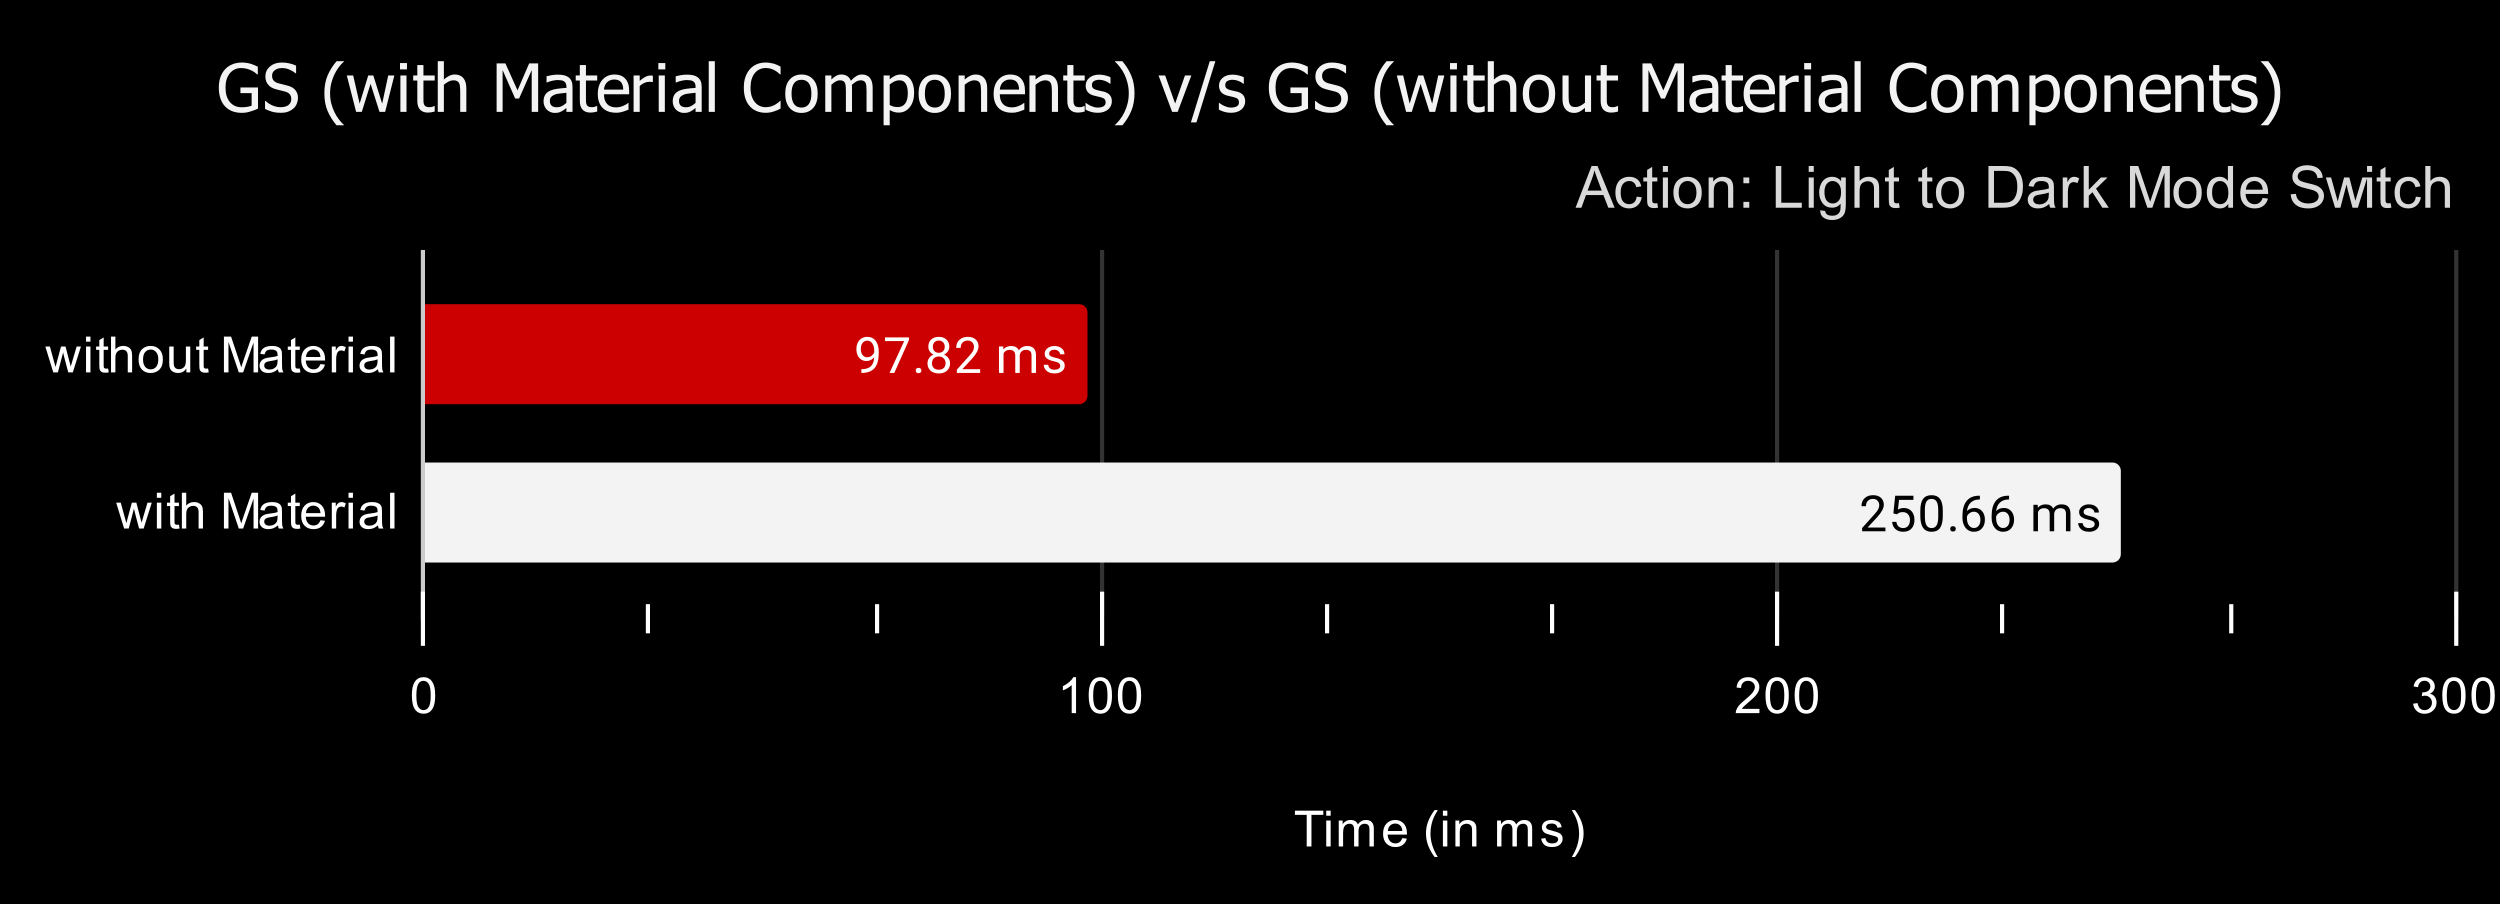 <svg version="1.1" viewBox="0.0 0.0 600.0 217.0" fill="none" stroke="none" stroke-linecap="square" stroke-miterlimit="10" width="600" height="217" xmlns:xlink="http://www.w3.org/1999/xlink" xmlns="http://www.w3.org/2000/svg"><path fill="#000000" d="M0 0L600.0 0L600.0 217.0L0 217.0L0 0Z" fill-rule="nonzero"/><path stroke="#cccccc" stroke-width="1.0" stroke-linecap="butt" d="M101.5 60.5L101.5 148.5" fill-rule="nonzero"/><path stroke="#333333" stroke-width="1.0" stroke-linecap="butt" d="M264.5 60.5L264.5 148.5" fill-rule="nonzero"/><path stroke="#333333" stroke-width="1.0" stroke-linecap="butt" d="M426.5 60.5L426.5 148.5" fill-rule="nonzero"/><path stroke="#333333" stroke-width="1.0" stroke-linecap="butt" d="M589.5 60.5L589.5 148.5" fill-rule="nonzero"/><path stroke="#000000" stroke-width="1.0" stroke-linecap="butt" stroke-opacity="0.0" d="M155.5 60.5L155.5 148.5" fill-rule="nonzero"/><path stroke="#000000" stroke-width="1.0" stroke-linecap="butt" stroke-opacity="0.0" d="M210.5 60.5L210.5 148.5" fill-rule="nonzero"/><path stroke="#000000" stroke-width="1.0" stroke-linecap="butt" stroke-opacity="0.0" d="M318.5 60.5L318.5 148.5" fill-rule="nonzero"/><path stroke="#000000" stroke-width="1.0" stroke-linecap="butt" stroke-opacity="0.0" d="M372.5 60.5L372.5 148.5" fill-rule="nonzero"/><path stroke="#000000" stroke-width="1.0" stroke-linecap="butt" stroke-opacity="0.0" d="M480.5 60.5L480.5 148.5" fill-rule="nonzero"/><path stroke="#000000" stroke-width="1.0" stroke-linecap="butt" stroke-opacity="0.0" d="M535.5 60.5L535.5 148.5" fill-rule="nonzero"/><path stroke="#000000" stroke-width="1.0" stroke-linecap="butt" d="M589.5 148.5L101.5 148.5" fill-rule="nonzero"/><clipPath id="id_0"><path d="M101.85 60.083L589.15 60.083L589.15 148.15L101.85 148.15L101.85 60.083Z" clip-rule="nonzero"/></clipPath><path stroke="#00ffff" stroke-width="2.0" stroke-linecap="butt" stroke-opacity="0.0" clip-path="url(#id_0)" d="M102.0 97.0L102.0 73.0L259.0 73.0C260.105 73.0 261.0 73.895 261.0 75.0L261.0 95.0C261.0 96.105 260.105 97.0 259.0 97.0Z" fill-rule="nonzero"/><path fill="#cc0000" clip-path="url(#id_0)" d="M102.0 97.0L102.0 73.0L259.0 73.0C260.105 73.0 261.0 73.895 261.0 75.0L261.0 95.0C261.0 96.105 260.105 97.0 259.0 97.0Z" fill-rule="nonzero"/><path stroke="#00ff00" stroke-width="2.0" stroke-linecap="butt" stroke-opacity="0.0" clip-path="url(#id_0)" d="M102.0 135.0L102.0 111.0L507.0 111.0C508.105 111.0 509.0 111.895 509.0 113.0L509.0 133.0C509.0 134.105 508.105 135.0 507.0 135.0Z" fill-rule="nonzero"/><path fill="#f3f3f3" clip-path="url(#id_0)" d="M102.0 135.0L102.0 111.0L507.0 111.0C508.105 111.0 509.0 111.895 509.0 113.0L509.0 133.0C509.0 134.105 508.105 135.0 507.0 135.0Z" fill-rule="nonzero"/><path stroke="#ffffff" stroke-width="1.0" stroke-linecap="butt" d="M155.5 151.5L155.5 145.5" fill-rule="nonzero"/><path stroke="#ffffff" stroke-width="1.0" stroke-linecap="butt" d="M210.5 151.5L210.5 145.5" fill-rule="nonzero"/><path stroke="#ffffff" stroke-width="1.0" stroke-linecap="butt" d="M318.5 151.5L318.5 145.5" fill-rule="nonzero"/><path stroke="#ffffff" stroke-width="1.0" stroke-linecap="butt" d="M372.5 151.5L372.5 145.5" fill-rule="nonzero"/><path stroke="#ffffff" stroke-width="1.0" stroke-linecap="butt" d="M480.5 151.5L480.5 145.5" fill-rule="nonzero"/><path stroke="#ffffff" stroke-width="1.0" stroke-linecap="butt" d="M535.5 151.5L535.5 145.5" fill-rule="nonzero"/><path stroke="#ffffff" stroke-width="1.0" stroke-linecap="butt" d="M101.5 154.5L101.5 142.5" fill-rule="nonzero"/><path stroke="#ffffff" stroke-width="1.0" stroke-linecap="butt" d="M264.5 154.5L264.5 142.5" fill-rule="nonzero"/><path stroke="#ffffff" stroke-width="1.0" stroke-linecap="butt" d="M426.5 154.5L426.5 142.5" fill-rule="nonzero"/><path stroke="#ffffff" stroke-width="1.0" stroke-linecap="butt" d="M589.5 154.5L589.5 142.5" fill-rule="nonzero"/><path stroke="#cc0000" stroke-width="3.0" stroke-linejoin="round" stroke-linecap="round" d="M209.802 85.75Q209.474 86.156 208.989 86.406Q208.52 86.641 207.958 86.641Q207.224 86.641 206.677 86.281Q206.13 85.922 205.833 85.266Q205.536 84.594 205.536 83.797Q205.536 82.953 205.849 82.266Q206.177 81.578 206.77 81.219Q207.38 80.844 208.177 80.844Q209.442 80.844 210.161 81.797Q210.895 82.75 210.895 84.375L210.895 84.688Q210.895 87.188 209.911 88.328Q208.927 89.469 206.942 89.5L206.724 89.5L206.724 88.594L206.958 88.594Q208.302 88.562 209.02 87.891Q209.739 87.219 209.802 85.75ZM208.13 85.75Q208.677 85.75 209.13 85.422Q209.599 85.078 209.817 84.594L209.817 84.156Q209.817 83.094 209.349 82.422Q208.88 81.75 208.177 81.75Q207.458 81.75 207.02 82.297Q206.599 82.844 206.599 83.75Q206.599 84.625 207.005 85.188Q207.427 85.75 208.13 85.75ZM218.161 81.578L214.63 89.5L213.489 89.5L217.005 81.859L212.395 81.859L212.395 80.969L218.161 80.969L218.161 81.578ZM219.786 88.938Q219.786 88.656 219.942 88.469Q220.114 88.281 220.442 88.281Q220.786 88.281 220.958 88.469Q221.13 88.656 221.13 88.938Q221.13 89.203 220.958 89.391Q220.786 89.562 220.442 89.562Q220.114 89.562 219.942 89.391Q219.786 89.203 219.786 88.938ZM227.833 83.188Q227.833 83.828 227.489 84.328Q227.145 84.828 226.583 85.109Q227.239 85.391 227.63 85.953Q228.02 86.5 228.02 87.203Q228.02 88.297 227.27 88.969Q226.536 89.625 225.317 89.625Q224.083 89.625 223.333 88.969Q222.599 88.297 222.599 87.203Q222.599 86.5 222.974 85.953Q223.349 85.391 224.02 85.109Q223.458 84.828 223.13 84.328Q222.802 83.828 222.802 83.188Q222.802 82.109 223.489 81.484Q224.177 80.844 225.317 80.844Q226.442 80.844 227.13 81.484Q227.833 82.109 227.833 83.188ZM226.942 87.172Q226.942 86.453 226.489 86.016Q226.036 85.562 225.302 85.562Q224.567 85.562 224.114 86.016Q223.677 86.453 223.677 87.188Q223.677 87.906 224.114 88.328Q224.552 88.734 225.317 88.734Q226.067 88.734 226.505 88.312Q226.942 87.891 226.942 87.172ZM225.317 81.734Q224.677 81.734 224.27 82.141Q223.88 82.531 223.88 83.219Q223.88 83.859 224.27 84.266Q224.661 84.672 225.302 84.672Q225.958 84.672 226.349 84.266Q226.739 83.859 226.739 83.219Q226.739 82.562 226.333 82.156Q225.927 81.734 225.317 81.734ZM235.239 89.5L229.645 89.5L229.645 88.719L232.599 85.438Q233.255 84.688 233.505 84.234Q233.755 83.766 233.755 83.266Q233.755 82.594 233.349 82.172Q232.958 81.734 232.27 81.734Q231.474 81.734 231.02 82.203Q230.567 82.656 230.567 83.484L229.489 83.484Q229.489 82.297 230.239 81.578Q231.005 80.844 232.27 80.844Q233.474 80.844 234.161 81.469Q234.849 82.094 234.849 83.141Q234.849 84.391 233.239 86.141L230.958 88.609L235.239 88.609L235.239 89.5ZM240.786 83.156L240.817 83.859Q241.505 83.047 242.692 83.047Q244.02 83.047 244.505 84.062Q244.817 83.609 245.317 83.328Q245.833 83.047 246.52 83.047Q248.614 83.047 248.645 85.25L248.645 89.5L247.567 89.5L247.567 85.312Q247.567 84.641 247.255 84.312Q246.942 83.969 246.208 83.969Q245.599 83.969 245.192 84.328Q244.802 84.688 244.739 85.297L244.739 89.5L243.661 89.5L243.661 85.344Q243.661 83.969 242.302 83.969Q241.239 83.969 240.849 84.875L240.849 89.5L239.755 89.5L239.755 83.156L240.786 83.156ZM254.458 87.812Q254.458 87.375 254.114 87.141Q253.786 86.891 252.958 86.719Q252.145 86.547 251.661 86.297Q251.177 86.047 250.942 85.719Q250.724 85.375 250.724 84.906Q250.724 84.125 251.38 83.594Q252.036 83.047 253.067 83.047Q254.145 83.047 254.802 83.609Q255.474 84.156 255.474 85.016L254.395 85.016Q254.395 84.578 254.005 84.266Q253.63 83.938 253.067 83.938Q252.474 83.938 252.13 84.203Q251.802 84.453 251.802 84.859Q251.802 85.25 252.114 85.453Q252.427 85.656 253.239 85.844Q254.052 86.016 254.552 86.266Q255.052 86.516 255.286 86.875Q255.536 87.234 255.536 87.734Q255.536 88.594 254.849 89.109Q254.177 89.625 253.099 89.625Q252.333 89.625 251.739 89.359Q251.161 89.078 250.833 88.594Q250.505 88.109 250.505 87.547L251.583 87.547Q251.614 88.094 252.02 88.422Q252.427 88.734 253.099 88.734Q253.708 88.734 254.083 88.484Q254.458 88.234 254.458 87.812Z" fill-rule="nonzero"/><path fill="#ffffff" d="M209.802 85.75Q209.474 86.156 208.989 86.406Q208.52 86.641 207.958 86.641Q207.224 86.641 206.677 86.281Q206.13 85.922 205.833 85.266Q205.536 84.594 205.536 83.797Q205.536 82.953 205.849 82.266Q206.177 81.578 206.77 81.219Q207.38 80.844 208.177 80.844Q209.442 80.844 210.161 81.797Q210.895 82.75 210.895 84.375L210.895 84.688Q210.895 87.188 209.911 88.328Q208.927 89.469 206.942 89.5L206.724 89.5L206.724 88.594L206.958 88.594Q208.302 88.562 209.02 87.891Q209.739 87.219 209.802 85.75ZM208.13 85.75Q208.677 85.75 209.13 85.422Q209.599 85.078 209.817 84.594L209.817 84.156Q209.817 83.094 209.349 82.422Q208.88 81.75 208.177 81.75Q207.458 81.75 207.02 82.297Q206.599 82.844 206.599 83.75Q206.599 84.625 207.005 85.188Q207.427 85.75 208.13 85.75ZM218.161 81.578L214.63 89.5L213.489 89.5L217.005 81.859L212.395 81.859L212.395 80.969L218.161 80.969L218.161 81.578ZM219.786 88.938Q219.786 88.656 219.942 88.469Q220.114 88.281 220.442 88.281Q220.786 88.281 220.958 88.469Q221.13 88.656 221.13 88.938Q221.13 89.203 220.958 89.391Q220.786 89.562 220.442 89.562Q220.114 89.562 219.942 89.391Q219.786 89.203 219.786 88.938ZM227.833 83.188Q227.833 83.828 227.489 84.328Q227.145 84.828 226.583 85.109Q227.239 85.391 227.63 85.953Q228.02 86.5 228.02 87.203Q228.02 88.297 227.27 88.969Q226.536 89.625 225.317 89.625Q224.083 89.625 223.333 88.969Q222.599 88.297 222.599 87.203Q222.599 86.5 222.974 85.953Q223.349 85.391 224.02 85.109Q223.458 84.828 223.13 84.328Q222.802 83.828 222.802 83.188Q222.802 82.109 223.489 81.484Q224.177 80.844 225.317 80.844Q226.442 80.844 227.13 81.484Q227.833 82.109 227.833 83.188ZM226.942 87.172Q226.942 86.453 226.489 86.016Q226.036 85.562 225.302 85.562Q224.567 85.562 224.114 86.016Q223.677 86.453 223.677 87.188Q223.677 87.906 224.114 88.328Q224.552 88.734 225.317 88.734Q226.067 88.734 226.505 88.312Q226.942 87.891 226.942 87.172ZM225.317 81.734Q224.677 81.734 224.27 82.141Q223.88 82.531 223.88 83.219Q223.88 83.859 224.27 84.266Q224.661 84.672 225.302 84.672Q225.958 84.672 226.349 84.266Q226.739 83.859 226.739 83.219Q226.739 82.562 226.333 82.156Q225.927 81.734 225.317 81.734ZM235.239 89.5L229.645 89.5L229.645 88.719L232.599 85.438Q233.255 84.688 233.505 84.234Q233.755 83.766 233.755 83.266Q233.755 82.594 233.349 82.172Q232.958 81.734 232.27 81.734Q231.474 81.734 231.02 82.203Q230.567 82.656 230.567 83.484L229.489 83.484Q229.489 82.297 230.239 81.578Q231.005 80.844 232.27 80.844Q233.474 80.844 234.161 81.469Q234.849 82.094 234.849 83.141Q234.849 84.391 233.239 86.141L230.958 88.609L235.239 88.609L235.239 89.5ZM240.786 83.156L240.817 83.859Q241.505 83.047 242.692 83.047Q244.02 83.047 244.505 84.062Q244.817 83.609 245.317 83.328Q245.833 83.047 246.52 83.047Q248.614 83.047 248.645 85.25L248.645 89.5L247.567 89.5L247.567 85.312Q247.567 84.641 247.255 84.312Q246.942 83.969 246.208 83.969Q245.599 83.969 245.192 84.328Q244.802 84.688 244.739 85.297L244.739 89.5L243.661 89.5L243.661 85.344Q243.661 83.969 242.302 83.969Q241.239 83.969 240.849 84.875L240.849 89.5L239.755 89.5L239.755 83.156L240.786 83.156ZM254.458 87.812Q254.458 87.375 254.114 87.141Q253.786 86.891 252.958 86.719Q252.145 86.547 251.661 86.297Q251.177 86.047 250.942 85.719Q250.724 85.375 250.724 84.906Q250.724 84.125 251.38 83.594Q252.036 83.047 253.067 83.047Q254.145 83.047 254.802 83.609Q255.474 84.156 255.474 85.016L254.395 85.016Q254.395 84.578 254.005 84.266Q253.63 83.938 253.067 83.938Q252.474 83.938 252.13 84.203Q251.802 84.453 251.802 84.859Q251.802 85.25 252.114 85.453Q252.427 85.656 253.239 85.844Q254.052 86.016 254.552 86.266Q255.052 86.516 255.286 86.875Q255.536 87.234 255.536 87.734Q255.536 88.594 254.849 89.109Q254.177 89.625 253.099 89.625Q252.333 89.625 251.739 89.359Q251.161 89.078 250.833 88.594Q250.505 88.109 250.505 87.547L251.583 87.547Q251.614 88.094 252.02 88.422Q252.427 88.734 253.099 88.734Q253.708 88.734 254.083 88.484Q254.458 88.234 254.458 87.812Z" fill-rule="nonzero"/><path stroke="#f3f3f3" stroke-width="3.0" stroke-linejoin="round" stroke-linecap="round" d="M452.502 127.5L446.909 127.5L446.909 126.719L449.862 123.438Q450.518 122.688 450.768 122.234Q451.018 121.766 451.018 121.266Q451.018 120.594 450.612 120.172Q450.221 119.734 449.534 119.734Q448.737 119.734 448.284 120.203Q447.83 120.656 447.83 121.484L446.752 121.484Q446.752 120.297 447.502 119.578Q448.268 118.844 449.534 118.844Q450.737 118.844 451.424 119.469Q452.112 120.094 452.112 121.141Q452.112 122.391 450.502 124.141L448.221 126.609L452.502 126.609L452.502 127.5ZM454.409 123.219L454.846 118.969L459.221 118.969L459.221 119.969L455.768 119.969L455.502 122.297Q456.143 121.922 456.94 121.922Q458.096 121.922 458.784 122.703Q459.471 123.469 459.471 124.781Q459.471 126.094 458.752 126.859Q458.049 127.625 456.768 127.625Q455.643 127.625 454.924 127.0Q454.205 126.359 454.112 125.25L455.127 125.25Q455.237 125.984 455.659 126.359Q456.08 126.734 456.768 126.734Q457.518 126.734 457.955 126.219Q458.393 125.703 458.393 124.797Q458.393 123.938 457.924 123.422Q457.455 122.906 456.674 122.906Q455.971 122.906 455.565 123.203L455.284 123.438L454.409 123.219ZM466.268 123.859Q466.268 125.766 465.612 126.703Q464.971 127.625 463.58 127.625Q462.221 127.625 461.565 126.719Q460.909 125.812 460.877 124.0L460.877 122.562Q460.877 120.672 461.518 119.766Q462.174 118.844 463.565 118.844Q464.94 118.844 465.596 119.734Q466.252 120.609 466.268 122.453L466.268 123.859ZM465.174 122.375Q465.174 121.0 464.784 120.375Q464.409 119.734 463.565 119.734Q462.737 119.734 462.346 120.375Q461.971 121.0 461.971 122.297L461.971 124.031Q461.971 125.406 462.362 126.078Q462.768 126.734 463.58 126.734Q464.377 126.734 464.768 126.109Q465.159 125.484 465.174 124.156L465.174 122.375ZM468.049 126.938Q468.049 126.656 468.205 126.469Q468.377 126.281 468.705 126.281Q469.049 126.281 469.221 126.469Q469.393 126.656 469.393 126.938Q469.393 127.203 469.221 127.391Q469.049 127.562 468.705 127.562Q468.377 127.562 468.205 127.391Q468.049 127.203 468.049 126.938ZM475.174 118.969L475.174 119.875L474.971 119.875Q473.705 119.906 472.955 120.641Q472.205 121.359 472.08 122.672Q472.768 121.906 473.924 121.906Q475.034 121.906 475.705 122.688Q476.377 123.469 476.377 124.719Q476.377 126.031 475.659 126.828Q474.94 127.625 473.721 127.625Q472.502 127.625 471.737 126.688Q470.987 125.734 470.987 124.25L470.987 123.844Q470.987 121.484 471.987 120.234Q472.987 118.984 474.971 118.969L475.174 118.969ZM473.752 122.812Q473.19 122.812 472.721 123.141Q472.252 123.469 472.065 123.984L472.065 124.375Q472.065 125.438 472.534 126.078Q473.018 126.719 473.721 126.719Q474.455 126.719 474.877 126.188Q475.299 125.641 475.299 124.766Q475.299 123.891 474.877 123.359Q474.455 122.812 473.752 122.812ZM482.174 118.969L482.174 119.875L481.971 119.875Q480.705 119.906 479.955 120.641Q479.205 121.359 479.08 122.672Q479.768 121.906 480.924 121.906Q482.034 121.906 482.705 122.688Q483.377 123.469 483.377 124.719Q483.377 126.031 482.659 126.828Q481.94 127.625 480.721 127.625Q479.502 127.625 478.737 126.688Q477.987 125.734 477.987 124.25L477.987 123.844Q477.987 121.484 478.987 120.234Q479.987 118.984 481.971 118.969L482.174 118.969ZM480.752 122.812Q480.19 122.812 479.721 123.141Q479.252 123.469 479.065 123.984L479.065 124.375Q479.065 125.438 479.534 126.078Q480.018 126.719 480.721 126.719Q481.455 126.719 481.877 126.188Q482.299 125.641 482.299 124.766Q482.299 123.891 481.877 123.359Q481.455 122.812 480.752 122.812ZM489.049 121.156L489.08 121.859Q489.768 121.047 490.955 121.047Q492.284 121.047 492.768 122.062Q493.08 121.609 493.58 121.328Q494.096 121.047 494.784 121.047Q496.877 121.047 496.909 123.25L496.909 127.5L495.83 127.5L495.83 123.312Q495.83 122.641 495.518 122.312Q495.205 121.969 494.471 121.969Q493.862 121.969 493.455 122.328Q493.065 122.688 493.002 123.297L493.002 127.5L491.924 127.5L491.924 123.344Q491.924 121.969 490.565 121.969Q489.502 121.969 489.112 122.875L489.112 127.5L488.018 127.5L488.018 121.156L489.049 121.156ZM502.721 125.812Q502.721 125.375 502.377 125.141Q502.049 124.891 501.221 124.719Q500.409 124.547 499.924 124.297Q499.44 124.047 499.205 123.719Q498.987 123.375 498.987 122.906Q498.987 122.125 499.643 121.594Q500.299 121.047 501.33 121.047Q502.409 121.047 503.065 121.609Q503.737 122.156 503.737 123.016L502.659 123.016Q502.659 122.578 502.268 122.266Q501.893 121.938 501.33 121.938Q500.737 121.938 500.393 122.203Q500.065 122.453 500.065 122.859Q500.065 123.25 500.377 123.453Q500.69 123.656 501.502 123.844Q502.315 124.016 502.815 124.266Q503.315 124.516 503.549 124.875Q503.799 125.234 503.799 125.734Q503.799 126.594 503.112 127.109Q502.44 127.625 501.362 127.625Q500.596 127.625 500.002 127.359Q499.424 127.078 499.096 126.594Q498.768 126.109 498.768 125.547L499.846 125.547Q499.877 126.094 500.284 126.422Q500.69 126.734 501.362 126.734Q501.971 126.734 502.346 126.484Q502.721 126.234 502.721 125.812Z" fill-rule="nonzero"/><path fill="#000000" d="M452.502 127.5L446.909 127.5L446.909 126.719L449.862 123.438Q450.518 122.688 450.768 122.234Q451.018 121.766 451.018 121.266Q451.018 120.594 450.612 120.172Q450.221 119.734 449.534 119.734Q448.737 119.734 448.284 120.203Q447.83 120.656 447.83 121.484L446.752 121.484Q446.752 120.297 447.502 119.578Q448.268 118.844 449.534 118.844Q450.737 118.844 451.424 119.469Q452.112 120.094 452.112 121.141Q452.112 122.391 450.502 124.141L448.221 126.609L452.502 126.609L452.502 127.5ZM454.409 123.219L454.846 118.969L459.221 118.969L459.221 119.969L455.768 119.969L455.502 122.297Q456.143 121.922 456.94 121.922Q458.096 121.922 458.784 122.703Q459.471 123.469 459.471 124.781Q459.471 126.094 458.752 126.859Q458.049 127.625 456.768 127.625Q455.643 127.625 454.924 127.0Q454.205 126.359 454.112 125.25L455.127 125.25Q455.237 125.984 455.659 126.359Q456.08 126.734 456.768 126.734Q457.518 126.734 457.955 126.219Q458.393 125.703 458.393 124.797Q458.393 123.938 457.924 123.422Q457.455 122.906 456.674 122.906Q455.971 122.906 455.565 123.203L455.284 123.438L454.409 123.219ZM466.268 123.859Q466.268 125.766 465.612 126.703Q464.971 127.625 463.58 127.625Q462.221 127.625 461.565 126.719Q460.909 125.812 460.877 124.0L460.877 122.562Q460.877 120.672 461.518 119.766Q462.174 118.844 463.565 118.844Q464.94 118.844 465.596 119.734Q466.252 120.609 466.268 122.453L466.268 123.859ZM465.174 122.375Q465.174 121.0 464.784 120.375Q464.409 119.734 463.565 119.734Q462.737 119.734 462.346 120.375Q461.971 121.0 461.971 122.297L461.971 124.031Q461.971 125.406 462.362 126.078Q462.768 126.734 463.58 126.734Q464.377 126.734 464.768 126.109Q465.159 125.484 465.174 124.156L465.174 122.375ZM468.049 126.938Q468.049 126.656 468.205 126.469Q468.377 126.281 468.705 126.281Q469.049 126.281 469.221 126.469Q469.393 126.656 469.393 126.938Q469.393 127.203 469.221 127.391Q469.049 127.562 468.705 127.562Q468.377 127.562 468.205 127.391Q468.049 127.203 468.049 126.938ZM475.174 118.969L475.174 119.875L474.971 119.875Q473.705 119.906 472.955 120.641Q472.205 121.359 472.08 122.672Q472.768 121.906 473.924 121.906Q475.034 121.906 475.705 122.688Q476.377 123.469 476.377 124.719Q476.377 126.031 475.659 126.828Q474.94 127.625 473.721 127.625Q472.502 127.625 471.737 126.688Q470.987 125.734 470.987 124.25L470.987 123.844Q470.987 121.484 471.987 120.234Q472.987 118.984 474.971 118.969L475.174 118.969ZM473.752 122.812Q473.19 122.812 472.721 123.141Q472.252 123.469 472.065 123.984L472.065 124.375Q472.065 125.438 472.534 126.078Q473.018 126.719 473.721 126.719Q474.455 126.719 474.877 126.188Q475.299 125.641 475.299 124.766Q475.299 123.891 474.877 123.359Q474.455 122.812 473.752 122.812ZM482.174 118.969L482.174 119.875L481.971 119.875Q480.705 119.906 479.955 120.641Q479.205 121.359 479.08 122.672Q479.768 121.906 480.924 121.906Q482.034 121.906 482.705 122.688Q483.377 123.469 483.377 124.719Q483.377 126.031 482.659 126.828Q481.94 127.625 480.721 127.625Q479.502 127.625 478.737 126.688Q477.987 125.734 477.987 124.25L477.987 123.844Q477.987 121.484 478.987 120.234Q479.987 118.984 481.971 118.969L482.174 118.969ZM480.752 122.812Q480.19 122.812 479.721 123.141Q479.252 123.469 479.065 123.984L479.065 124.375Q479.065 125.438 479.534 126.078Q480.018 126.719 480.721 126.719Q481.455 126.719 481.877 126.188Q482.299 125.641 482.299 124.766Q482.299 123.891 481.877 123.359Q481.455 122.812 480.752 122.812ZM489.049 121.156L489.08 121.859Q489.768 121.047 490.955 121.047Q492.284 121.047 492.768 122.062Q493.08 121.609 493.58 121.328Q494.096 121.047 494.784 121.047Q496.877 121.047 496.909 123.25L496.909 127.5L495.83 127.5L495.83 123.312Q495.83 122.641 495.518 122.312Q495.205 121.969 494.471 121.969Q493.862 121.969 493.455 122.328Q493.065 122.688 493.002 123.297L493.002 127.5L491.924 127.5L491.924 123.344Q491.924 121.969 490.565 121.969Q489.502 121.969 489.112 122.875L489.112 127.5L488.018 127.5L488.018 121.156L489.049 121.156ZM502.721 125.812Q502.721 125.375 502.377 125.141Q502.049 124.891 501.221 124.719Q500.409 124.547 499.924 124.297Q499.44 124.047 499.205 123.719Q498.987 123.375 498.987 122.906Q498.987 122.125 499.643 121.594Q500.299 121.047 501.33 121.047Q502.409 121.047 503.065 121.609Q503.737 122.156 503.737 123.016L502.659 123.016Q502.659 122.578 502.268 122.266Q501.893 121.938 501.33 121.938Q500.737 121.938 500.393 122.203Q500.065 122.453 500.065 122.859Q500.065 123.25 500.377 123.453Q500.69 123.656 501.502 123.844Q502.315 124.016 502.815 124.266Q503.315 124.516 503.549 124.875Q503.799 125.234 503.799 125.734Q503.799 126.594 503.112 127.109Q502.44 127.625 501.362 127.625Q500.596 127.625 500.002 127.359Q499.424 127.078 499.096 126.594Q498.768 126.109 498.768 125.547L499.846 125.547Q499.877 126.094 500.284 126.422Q500.69 126.734 501.362 126.734Q501.971 126.734 502.346 126.484Q502.721 126.234 502.721 125.812Z" fill-rule="nonzero"/><path fill="#ffffff" d="M313.609 203.15L313.609 195.572L310.781 195.572L310.781 194.556L317.594 194.556L317.594 195.572L314.75 195.572L314.75 203.15L313.609 203.15ZM318.297 195.775L318.297 194.556L319.359 194.556L319.359 195.775L318.297 195.775ZM318.297 203.15L318.297 196.931L319.359 196.931L319.359 203.15L318.297 203.15ZM321.297 203.15L321.297 196.931L322.234 196.931L322.234 197.806Q322.531 197.338 323.016 197.072Q323.5 196.791 324.125 196.791Q324.812 196.791 325.25 197.072Q325.703 197.353 325.875 197.869Q326.625 196.791 327.797 196.791Q328.734 196.791 329.219 197.306Q329.719 197.806 329.719 198.884L329.719 203.15L328.672 203.15L328.672 199.228Q328.672 198.603 328.562 198.322Q328.469 198.041 328.203 197.869Q327.938 197.697 327.562 197.697Q326.906 197.697 326.469 198.134Q326.047 198.572 326.047 199.541L326.047 203.15L324.984 203.15L324.984 199.103Q324.984 198.4 324.719 198.056Q324.469 197.697 323.891 197.697Q323.438 197.697 323.062 197.931Q322.688 198.166 322.516 198.619Q322.344 199.072 322.344 199.916L322.344 203.15L321.297 203.15ZM336.547 201.15L337.641 201.275Q337.391 202.228 336.688 202.759Q335.984 203.291 334.906 203.291Q333.547 203.291 332.734 202.447Q331.938 201.603 331.938 200.088Q331.938 198.525 332.75 197.666Q333.562 196.791 334.844 196.791Q336.094 196.791 336.875 197.634Q337.672 198.478 337.672 200.025Q337.672 200.119 337.672 200.306L333.031 200.306Q333.094 201.338 333.609 201.884Q334.125 202.416 334.906 202.416Q335.484 202.416 335.891 202.119Q336.312 201.806 336.547 201.15ZM333.094 199.447L336.562 199.447Q336.5 198.65 336.172 198.259Q335.656 197.65 334.859 197.65Q334.125 197.65 333.625 198.134Q333.141 198.619 333.094 199.447ZM344.312 205.681Q343.438 204.572 342.828 203.103Q342.234 201.619 342.234 200.041Q342.234 198.65 342.672 197.369Q343.203 195.884 344.312 194.416L345.062 194.416Q344.359 195.634 344.125 196.15Q343.766 196.963 343.562 197.838Q343.312 198.931 343.312 200.041Q343.312 202.869 345.062 205.681L344.312 205.681ZM346.297 195.775L346.297 194.556L347.359 194.556L347.359 195.775L346.297 195.775ZM346.297 203.15L346.297 196.931L347.359 196.931L347.359 203.15L346.297 203.15ZM349.297 203.15L349.297 196.931L350.234 196.931L350.234 197.806Q350.922 196.791 352.219 196.791Q352.781 196.791 353.25 196.994Q353.734 197.197 353.969 197.525Q354.203 197.853 354.297 198.291Q354.344 198.588 354.344 199.322L354.344 203.15L353.297 203.15L353.297 199.369Q353.297 198.713 353.172 198.4Q353.047 198.088 352.734 197.9Q352.422 197.697 352.0 197.697Q351.328 197.697 350.828 198.134Q350.344 198.556 350.344 199.744L350.344 203.15L349.297 203.15ZM359.297 203.15L359.297 196.931L360.234 196.931L360.234 197.806Q360.531 197.338 361.016 197.072Q361.5 196.791 362.125 196.791Q362.812 196.791 363.25 197.072Q363.703 197.353 363.875 197.869Q364.625 196.791 365.797 196.791Q366.734 196.791 367.219 197.306Q367.719 197.806 367.719 198.884L367.719 203.15L366.672 203.15L366.672 199.228Q366.672 198.603 366.562 198.322Q366.469 198.041 366.203 197.869Q365.938 197.697 365.562 197.697Q364.906 197.697 364.469 198.134Q364.047 198.572 364.047 199.541L364.047 203.15L362.984 203.15L362.984 199.103Q362.984 198.4 362.719 198.056Q362.469 197.697 361.891 197.697Q361.438 197.697 361.062 197.931Q360.688 198.166 360.516 198.619Q360.344 199.072 360.344 199.916L360.344 203.15L359.297 203.15ZM369.875 201.291L370.906 201.134Q371.0 201.759 371.391 202.088Q371.797 202.416 372.531 202.416Q373.25 202.416 373.594 202.134Q373.953 201.838 373.953 201.431Q373.953 201.072 373.641 200.869Q373.422 200.728 372.562 200.509Q371.406 200.213 370.953 200.009Q370.516 199.791 370.281 199.416Q370.047 199.041 370.047 198.572Q370.047 198.166 370.234 197.806Q370.422 197.447 370.75 197.213Q371.0 197.041 371.422 196.916Q371.844 196.791 372.344 196.791Q373.062 196.791 373.609 197.009Q374.172 197.213 374.438 197.572Q374.703 197.931 374.797 198.525L373.766 198.666Q373.703 198.197 373.359 197.931Q373.031 197.65 372.406 197.65Q371.688 197.65 371.375 197.9Q371.062 198.134 371.062 198.463Q371.062 198.666 371.188 198.822Q371.328 198.994 371.594 199.103Q371.75 199.166 372.531 199.369Q373.656 199.681 374.094 199.869Q374.531 200.056 374.781 200.416Q375.031 200.775 375.031 201.322Q375.031 201.853 374.719 202.322Q374.422 202.775 373.844 203.041Q373.266 203.291 372.531 203.291Q371.312 203.291 370.672 202.791Q370.047 202.275 369.875 201.291ZM377.984 205.681L377.234 205.681Q378.984 202.869 378.984 200.041Q378.984 198.947 378.734 197.853Q378.531 196.978 378.172 196.166Q377.938 195.65 377.234 194.416L377.984 194.416Q379.078 195.884 379.609 197.369Q380.062 198.65 380.062 200.041Q380.062 201.619 379.453 203.103Q378.844 204.572 377.984 205.681Z" fill-rule="nonzero"/><path fill="#ffffff" d="M12.787 89.379L10.881 83.16L11.975 83.16L12.959 86.754L13.334 88.082Q13.366 87.988 13.662 86.801L14.647 83.16L15.725 83.16L16.663 86.77L16.975 87.957L17.334 86.754L18.397 83.16L19.428 83.16L17.475 89.379L16.381 89.379L15.397 85.645L15.147 84.598L13.897 89.379L12.787 89.379ZM20.647 82.004L20.647 80.785L21.709 80.785L21.709 82.004L20.647 82.004ZM20.647 89.379L20.647 83.16L21.709 83.16L21.709 89.379L20.647 89.379ZM25.944 88.442L26.1 89.363Q25.647 89.457 25.303 89.457Q24.725 89.457 24.413 89.285Q24.1 89.098 23.959 88.801Q23.834 88.504 23.834 87.551L23.834 83.973L23.069 83.973L23.069 83.16L23.834 83.16L23.834 81.613L24.881 80.988L24.881 83.16L25.944 83.16L25.944 83.973L24.881 83.973L24.881 87.613Q24.881 88.067 24.928 88.192Q24.991 88.317 25.116 88.395Q25.241 88.473 25.475 88.473Q25.663 88.473 25.944 88.442ZM26.647 89.379L26.647 80.785L27.694 80.785L27.694 83.863Q28.428 83.02 29.553 83.02Q30.256 83.02 30.756 83.301Q31.272 83.567 31.491 84.051Q31.709 84.52 31.709 85.442L31.709 89.379L30.663 89.379L30.663 85.442Q30.663 84.645 30.319 84.285Q29.975 83.926 29.35 83.926Q28.881 83.926 28.459 84.176Q28.053 84.41 27.866 84.832Q27.694 85.238 27.694 85.973L27.694 89.379L26.647 89.379ZM33.256 86.27Q33.256 84.535 34.209 83.707Q35.006 83.02 36.163 83.02Q37.444 83.02 38.256 83.863Q39.084 84.692 39.084 86.176Q39.084 87.379 38.725 88.067Q38.366 88.754 37.663 89.145Q36.975 89.52 36.163 89.52Q34.866 89.52 34.053 88.692Q33.256 87.848 33.256 86.27ZM34.334 86.27Q34.334 87.457 34.85 88.051Q35.381 88.645 36.163 88.645Q36.959 88.645 37.475 88.051Q37.991 87.457 37.991 86.238Q37.991 85.082 37.459 84.488Q36.944 83.895 36.163 83.895Q35.381 83.895 34.85 84.488Q34.334 85.067 34.334 86.27ZM44.725 89.379L44.725 88.457Q43.991 89.52 42.741 89.52Q42.194 89.52 41.709 89.317Q41.241 89.098 41.006 88.785Q40.772 88.457 40.678 87.988Q40.616 87.692 40.616 87.004L40.616 83.16L41.678 83.16L41.678 86.613Q41.678 87.426 41.741 87.723Q41.834 88.129 42.147 88.379Q42.475 88.613 42.959 88.613Q43.428 88.613 43.834 88.379Q44.256 88.129 44.428 87.707Q44.616 87.285 44.616 86.488L44.616 83.16L45.663 83.16L45.663 89.379L44.725 89.379ZM49.944 88.442L50.1 89.363Q49.647 89.457 49.303 89.457Q48.725 89.457 48.413 89.285Q48.1 89.098 47.959 88.801Q47.834 88.504 47.834 87.551L47.834 83.973L47.069 83.973L47.069 83.16L47.834 83.16L47.834 81.613L48.881 80.988L48.881 83.16L49.944 83.16L49.944 83.973L48.881 83.973L48.881 87.613Q48.881 88.067 48.928 88.192Q48.991 88.317 49.116 88.395Q49.241 88.473 49.475 88.473Q49.663 88.473 49.944 88.442ZM53.741 89.379L53.741 80.785L55.459 80.785L57.491 86.863Q57.772 87.723 57.897 88.145Q58.038 87.676 58.35 86.77L60.413 80.785L61.944 80.785L61.944 89.379L60.85 89.379L60.85 82.192L58.35 89.379L57.319 89.379L54.834 82.067L54.834 89.379L53.741 89.379ZM66.709 88.613Q66.116 89.113 65.569 89.317Q65.037 89.52 64.412 89.52Q63.381 89.52 62.834 89.02Q62.288 88.52 62.288 87.738Q62.288 87.285 62.491 86.91Q62.694 86.52 63.038 86.301Q63.381 86.067 63.803 85.957Q64.1 85.863 64.741 85.785Q66.006 85.645 66.616 85.426Q66.616 85.207 66.616 85.16Q66.616 84.504 66.319 84.238Q65.912 83.895 65.116 83.895Q64.381 83.895 64.022 84.16Q63.663 84.41 63.491 85.067L62.459 84.926Q62.6 84.27 62.928 83.863Q63.256 83.457 63.866 83.238Q64.475 83.02 65.272 83.02Q66.069 83.02 66.569 83.207Q67.069 83.395 67.303 83.676Q67.537 83.957 67.631 84.395Q67.678 84.66 67.678 85.363L67.678 86.77Q67.678 88.238 67.741 88.629Q67.819 89.02 68.022 89.379L66.912 89.379Q66.756 89.051 66.709 88.613ZM66.616 86.254Q66.037 86.488 64.897 86.66Q64.241 86.754 63.975 86.879Q63.709 86.988 63.553 87.207Q63.413 87.426 63.413 87.707Q63.413 88.129 63.725 88.41Q64.053 88.692 64.662 88.692Q65.272 88.692 65.741 88.426Q66.225 88.16 66.444 87.692Q66.616 87.332 66.616 86.645L66.616 86.254ZM71.944 88.442L72.1 89.363Q71.647 89.457 71.303 89.457Q70.725 89.457 70.412 89.285Q70.1 89.098 69.959 88.801Q69.834 88.504 69.834 87.551L69.834 83.973L69.069 83.973L69.069 83.16L69.834 83.16L69.834 81.613L70.881 80.988L70.881 83.16L71.944 83.16L71.944 83.973L70.881 83.973L70.881 87.613Q70.881 88.067 70.928 88.192Q70.991 88.317 71.116 88.395Q71.241 88.473 71.475 88.473Q71.662 88.473 71.944 88.442ZM76.897 87.379L77.991 87.504Q77.741 88.457 77.037 88.988Q76.334 89.52 75.256 89.52Q73.897 89.52 73.084 88.676Q72.287 87.832 72.287 86.317Q72.287 84.754 73.1 83.895Q73.912 83.02 75.194 83.02Q76.444 83.02 77.225 83.863Q78.022 84.707 78.022 86.254Q78.022 86.348 78.022 86.535L73.381 86.535Q73.444 87.567 73.959 88.113Q74.475 88.645 75.256 88.645Q75.834 88.645 76.241 88.348Q76.662 88.035 76.897 87.379ZM73.444 85.676L76.912 85.676Q76.85 84.879 76.522 84.488Q76.006 83.879 75.209 83.879Q74.475 83.879 73.975 84.363Q73.491 84.848 73.444 85.676ZM79.631 89.379L79.631 83.16L80.584 83.16L80.584 84.098Q80.944 83.442 81.241 83.238Q81.553 83.02 81.928 83.02Q82.459 83.02 83.006 83.348L82.647 84.332Q82.256 84.098 81.881 84.098Q81.522 84.098 81.241 84.317Q80.975 84.52 80.866 84.895Q80.678 85.457 80.678 86.113L80.678 89.379L79.631 89.379ZM83.647 82.004L83.647 80.785L84.709 80.785L84.709 82.004L83.647 82.004ZM83.647 89.379L83.647 83.16L84.709 83.16L84.709 89.379L83.647 89.379ZM90.709 88.613Q90.116 89.113 89.569 89.317Q89.037 89.52 88.412 89.52Q87.381 89.52 86.834 89.02Q86.287 88.52 86.287 87.738Q86.287 87.285 86.491 86.91Q86.694 86.52 87.037 86.301Q87.381 86.067 87.803 85.957Q88.1 85.863 88.741 85.785Q90.006 85.645 90.616 85.426Q90.616 85.207 90.616 85.16Q90.616 84.504 90.319 84.238Q89.912 83.895 89.116 83.895Q88.381 83.895 88.022 84.16Q87.662 84.41 87.491 85.067L86.459 84.926Q86.6 84.27 86.928 83.863Q87.256 83.457 87.866 83.238Q88.475 83.02 89.272 83.02Q90.069 83.02 90.569 83.207Q91.069 83.395 91.303 83.676Q91.537 83.957 91.631 84.395Q91.678 84.66 91.678 85.363L91.678 86.77Q91.678 88.238 91.741 88.629Q91.819 89.02 92.022 89.379L90.912 89.379Q90.756 89.051 90.709 88.613ZM90.616 86.254Q90.037 86.488 88.897 86.66Q88.241 86.754 87.975 86.879Q87.709 86.988 87.553 87.207Q87.412 87.426 87.412 87.707Q87.412 88.129 87.725 88.41Q88.053 88.692 88.662 88.692Q89.272 88.692 89.741 88.426Q90.225 88.16 90.444 87.692Q90.616 87.332 90.616 86.645L90.616 86.254ZM93.616 89.379L93.616 80.785L94.678 80.785L94.678 89.379L93.616 89.379Z" fill-rule="nonzero"/><path fill="#ffffff" d="M29.788 126.854L27.881 120.636L28.975 120.636L29.959 124.229L30.334 125.557Q30.366 125.464 30.663 124.276L31.647 120.636L32.725 120.636L33.663 124.245L33.975 125.432L34.334 124.229L35.397 120.636L36.428 120.636L34.475 126.854L33.381 126.854L32.397 123.12L32.147 122.073L30.897 126.854L29.788 126.854ZM37.647 119.479L37.647 118.261L38.709 118.261L38.709 119.479L37.647 119.479ZM37.647 126.854L37.647 120.636L38.709 120.636L38.709 126.854L37.647 126.854ZM42.944 125.917L43.1 126.839Q42.647 126.932 42.303 126.932Q41.725 126.932 41.413 126.761Q41.1 126.573 40.959 126.276Q40.834 125.979 40.834 125.026L40.834 121.448L40.069 121.448L40.069 120.636L40.834 120.636L40.834 119.089L41.881 118.464L41.881 120.636L42.944 120.636L42.944 121.448L41.881 121.448L41.881 125.089Q41.881 125.542 41.928 125.667Q41.991 125.792 42.116 125.87Q42.241 125.948 42.475 125.948Q42.663 125.948 42.944 125.917ZM43.647 126.854L43.647 118.261L44.694 118.261L44.694 121.339Q45.428 120.495 46.553 120.495Q47.256 120.495 47.756 120.776Q48.272 121.042 48.491 121.526Q48.709 121.995 48.709 122.917L48.709 126.854L47.663 126.854L47.663 122.917Q47.663 122.12 47.319 121.761Q46.975 121.401 46.35 121.401Q45.881 121.401 45.459 121.651Q45.053 121.886 44.866 122.307Q44.694 122.714 44.694 123.448L44.694 126.854L43.647 126.854ZM53.741 126.854L53.741 118.261L55.459 118.261L57.491 124.339Q57.772 125.198 57.897 125.62Q58.038 125.151 58.35 124.245L60.413 118.261L61.944 118.261L61.944 126.854L60.85 126.854L60.85 119.667L58.35 126.854L57.319 126.854L54.834 119.542L54.834 126.854L53.741 126.854ZM66.709 126.089Q66.116 126.589 65.569 126.792Q65.037 126.995 64.412 126.995Q63.381 126.995 62.834 126.495Q62.288 125.995 62.288 125.214Q62.288 124.761 62.491 124.386Q62.694 123.995 63.038 123.776Q63.381 123.542 63.803 123.432Q64.1 123.339 64.741 123.261Q66.006 123.12 66.616 122.901Q66.616 122.682 66.616 122.636Q66.616 121.979 66.319 121.714Q65.912 121.37 65.116 121.37Q64.381 121.37 64.022 121.636Q63.663 121.886 63.491 122.542L62.459 122.401Q62.6 121.745 62.928 121.339Q63.256 120.932 63.866 120.714Q64.475 120.495 65.272 120.495Q66.069 120.495 66.569 120.682Q67.069 120.87 67.303 121.151Q67.537 121.432 67.631 121.87Q67.678 122.136 67.678 122.839L67.678 124.245Q67.678 125.714 67.741 126.104Q67.819 126.495 68.022 126.854L66.912 126.854Q66.756 126.526 66.709 126.089ZM66.616 123.729Q66.037 123.964 64.897 124.136Q64.241 124.229 63.975 124.354Q63.709 124.464 63.553 124.682Q63.413 124.901 63.413 125.182Q63.413 125.604 63.725 125.886Q64.053 126.167 64.662 126.167Q65.272 126.167 65.741 125.901Q66.225 125.636 66.444 125.167Q66.616 124.807 66.616 124.12L66.616 123.729ZM71.944 125.917L72.1 126.839Q71.647 126.932 71.303 126.932Q70.725 126.932 70.412 126.761Q70.1 126.573 69.959 126.276Q69.834 125.979 69.834 125.026L69.834 121.448L69.069 121.448L69.069 120.636L69.834 120.636L69.834 119.089L70.881 118.464L70.881 120.636L71.944 120.636L71.944 121.448L70.881 121.448L70.881 125.089Q70.881 125.542 70.928 125.667Q70.991 125.792 71.116 125.87Q71.241 125.948 71.475 125.948Q71.662 125.948 71.944 125.917ZM76.897 124.854L77.991 124.979Q77.741 125.932 77.037 126.464Q76.334 126.995 75.256 126.995Q73.897 126.995 73.084 126.151Q72.287 125.307 72.287 123.792Q72.287 122.229 73.1 121.37Q73.912 120.495 75.194 120.495Q76.444 120.495 77.225 121.339Q78.022 122.182 78.022 123.729Q78.022 123.823 78.022 124.011L73.381 124.011Q73.444 125.042 73.959 125.589Q74.475 126.12 75.256 126.12Q75.834 126.12 76.241 125.823Q76.662 125.511 76.897 124.854ZM73.444 123.151L76.912 123.151Q76.85 122.354 76.522 121.964Q76.006 121.354 75.209 121.354Q74.475 121.354 73.975 121.839Q73.491 122.323 73.444 123.151ZM79.631 126.854L79.631 120.636L80.584 120.636L80.584 121.573Q80.944 120.917 81.241 120.714Q81.553 120.495 81.928 120.495Q82.459 120.495 83.006 120.823L82.647 121.807Q82.256 121.573 81.881 121.573Q81.522 121.573 81.241 121.792Q80.975 121.995 80.866 122.37Q80.678 122.932 80.678 123.589L80.678 126.854L79.631 126.854ZM83.647 119.479L83.647 118.261L84.709 118.261L84.709 119.479L83.647 119.479ZM83.647 126.854L83.647 120.636L84.709 120.636L84.709 126.854L83.647 126.854ZM90.709 126.089Q90.116 126.589 89.569 126.792Q89.037 126.995 88.412 126.995Q87.381 126.995 86.834 126.495Q86.287 125.995 86.287 125.214Q86.287 124.761 86.491 124.386Q86.694 123.995 87.037 123.776Q87.381 123.542 87.803 123.432Q88.1 123.339 88.741 123.261Q90.006 123.12 90.616 122.901Q90.616 122.682 90.616 122.636Q90.616 121.979 90.319 121.714Q89.912 121.37 89.116 121.37Q88.381 121.37 88.022 121.636Q87.662 121.886 87.491 122.542L86.459 122.401Q86.6 121.745 86.928 121.339Q87.256 120.932 87.866 120.714Q88.475 120.495 89.272 120.495Q90.069 120.495 90.569 120.682Q91.069 120.87 91.303 121.151Q91.537 121.432 91.631 121.87Q91.678 122.136 91.678 122.839L91.678 124.245Q91.678 125.714 91.741 126.104Q91.819 126.495 92.022 126.854L90.912 126.854Q90.756 126.526 90.709 126.089ZM90.616 123.729Q90.037 123.964 88.897 124.136Q88.241 124.229 87.975 124.354Q87.709 124.464 87.553 124.682Q87.412 124.901 87.412 125.182Q87.412 125.604 87.725 125.886Q88.053 126.167 88.662 126.167Q89.272 126.167 89.741 125.901Q90.225 125.636 90.444 125.167Q90.616 124.807 90.616 124.12L90.616 123.729ZM93.616 126.854L93.616 118.261L94.678 118.261L94.678 126.854L93.616 126.854Z" fill-rule="nonzero"/><path fill="#ffffff" d="M98.85 166.916Q98.85 165.384 99.162 164.463Q99.475 163.525 100.084 163.025Q100.709 162.525 101.647 162.525Q102.334 162.525 102.85 162.806Q103.381 163.088 103.725 163.619Q104.069 164.134 104.256 164.884Q104.444 165.634 104.444 166.916Q104.444 168.431 104.131 169.353Q103.834 170.275 103.209 170.791Q102.6 171.291 101.647 171.291Q100.412 171.291 99.694 170.4Q98.85 169.338 98.85 166.916ZM99.928 166.916Q99.928 169.025 100.428 169.728Q100.928 170.431 101.647 170.431Q102.381 170.431 102.866 169.728Q103.366 169.025 103.366 166.916Q103.366 164.791 102.866 164.103Q102.381 163.4 101.631 163.4Q100.912 163.4 100.475 164.009Q99.928 164.791 99.928 166.916Z" fill-rule="nonzero"/><path fill="#ffffff" d="M258.252 171.15L257.205 171.15L257.205 164.431Q256.815 164.791 256.19 165.166Q255.58 165.525 255.096 165.697L255.096 164.681Q255.971 164.259 256.627 163.681Q257.299 163.088 257.58 162.525L258.252 162.525L258.252 171.15ZM261.283 166.916Q261.283 165.384 261.596 164.463Q261.908 163.525 262.518 163.025Q263.143 162.525 264.08 162.525Q264.768 162.525 265.283 162.806Q265.815 163.088 266.158 163.619Q266.502 164.134 266.69 164.884Q266.877 165.634 266.877 166.916Q266.877 168.431 266.565 169.353Q266.268 170.275 265.643 170.791Q265.033 171.291 264.08 171.291Q262.846 171.291 262.127 170.4Q261.283 169.338 261.283 166.916ZM262.361 166.916Q262.361 169.025 262.861 169.728Q263.361 170.431 264.08 170.431Q264.815 170.431 265.299 169.728Q265.799 169.025 265.799 166.916Q265.799 164.791 265.299 164.103Q264.815 163.4 264.065 163.4Q263.346 163.4 262.908 164.009Q262.361 164.791 262.361 166.916ZM268.283 166.916Q268.283 165.384 268.596 164.463Q268.908 163.525 269.518 163.025Q270.143 162.525 271.08 162.525Q271.768 162.525 272.283 162.806Q272.815 163.088 273.158 163.619Q273.502 164.134 273.69 164.884Q273.877 165.634 273.877 166.916Q273.877 168.431 273.565 169.353Q273.268 170.275 272.643 170.791Q272.033 171.291 271.08 171.291Q269.846 171.291 269.127 170.4Q268.283 169.338 268.283 166.916ZM269.361 166.916Q269.361 169.025 269.861 169.728Q270.361 170.431 271.08 170.431Q271.815 170.431 272.299 169.728Q272.799 169.025 272.799 166.916Q272.799 164.791 272.299 164.103Q271.815 163.4 271.065 163.4Q270.346 163.4 269.908 164.009Q269.361 164.791 269.361 166.916Z" fill-rule="nonzero"/><path fill="#ffffff" d="M422.264 170.134L422.264 171.15L416.576 171.15Q416.576 170.775 416.701 170.416Q416.92 169.838 417.389 169.275Q417.873 168.713 418.779 167.978Q420.185 166.822 420.67 166.15Q421.17 165.478 421.17 164.884Q421.17 164.259 420.717 163.838Q420.264 163.4 419.545 163.4Q418.779 163.4 418.326 163.853Q417.873 164.306 417.857 165.119L416.779 165.009Q416.889 163.791 417.607 163.166Q418.342 162.525 419.576 162.525Q420.81 162.525 421.529 163.213Q422.248 163.9 422.248 164.916Q422.248 165.431 422.029 165.931Q421.826 166.416 421.326 166.978Q420.842 167.525 419.717 168.478Q418.764 169.275 418.482 169.572Q418.217 169.853 418.045 170.134L422.264 170.134ZM423.717 166.916Q423.717 165.384 424.029 164.463Q424.342 163.525 424.951 163.025Q425.576 162.525 426.514 162.525Q427.201 162.525 427.717 162.806Q428.248 163.088 428.592 163.619Q428.935 164.134 429.123 164.884Q429.31 165.634 429.31 166.916Q429.31 168.431 428.998 169.353Q428.701 170.275 428.076 170.791Q427.467 171.291 426.514 171.291Q425.279 171.291 424.56 170.4Q423.717 169.338 423.717 166.916ZM424.795 166.916Q424.795 169.025 425.295 169.728Q425.795 170.431 426.514 170.431Q427.248 170.431 427.732 169.728Q428.232 169.025 428.232 166.916Q428.232 164.791 427.732 164.103Q427.248 163.4 426.498 163.4Q425.779 163.4 425.342 164.009Q424.795 164.791 424.795 166.916ZM430.717 166.916Q430.717 165.384 431.029 164.463Q431.342 163.525 431.951 163.025Q432.576 162.525 433.514 162.525Q434.201 162.525 434.717 162.806Q435.248 163.088 435.592 163.619Q435.935 164.134 436.123 164.884Q436.31 165.634 436.31 166.916Q436.31 168.431 435.998 169.353Q435.701 170.275 435.076 170.791Q434.467 171.291 433.514 171.291Q432.279 171.291 431.56 170.4Q430.717 169.338 430.717 166.916ZM431.795 166.916Q431.795 169.025 432.295 169.728Q432.795 170.431 433.514 170.431Q434.248 170.431 434.732 169.728Q435.232 169.025 435.232 166.916Q435.232 164.791 434.732 164.103Q434.248 163.4 433.498 163.4Q432.779 163.4 432.342 164.009Q431.795 164.791 431.795 166.916Z" fill-rule="nonzero"/><path fill="#ffffff" d="M579.15 168.884L580.212 168.744Q580.384 169.634 580.822 170.041Q581.259 170.431 581.884 170.431Q582.634 170.431 583.15 169.916Q583.666 169.4 583.666 168.634Q583.666 167.916 583.181 167.447Q582.712 166.963 581.978 166.963Q581.681 166.963 581.228 167.088L581.353 166.15Q581.462 166.166 581.525 166.166Q582.197 166.166 582.728 165.822Q583.275 165.463 583.275 164.728Q583.275 164.15 582.884 163.775Q582.494 163.384 581.869 163.384Q581.259 163.384 580.837 163.775Q580.431 164.166 580.322 164.931L579.259 164.744Q579.447 163.697 580.134 163.119Q580.822 162.525 581.837 162.525Q582.541 162.525 583.134 162.838Q583.728 163.134 584.041 163.65Q584.353 164.166 584.353 164.759Q584.353 165.306 584.056 165.775Q583.759 166.228 583.181 166.494Q583.931 166.666 584.353 167.228Q584.775 167.775 584.775 168.619Q584.775 169.744 583.947 170.525Q583.134 171.306 581.884 171.306Q580.759 171.306 580.009 170.634Q579.259 169.947 579.15 168.884ZM586.15 166.916Q586.15 165.384 586.462 164.463Q586.775 163.525 587.384 163.025Q588.009 162.525 588.947 162.525Q589.634 162.525 590.15 162.806Q590.681 163.088 591.025 163.619Q591.369 164.134 591.556 164.884Q591.744 165.634 591.744 166.916Q591.744 168.431 591.431 169.353Q591.134 170.275 590.509 170.791Q589.9 171.291 588.947 171.291Q587.712 171.291 586.994 170.4Q586.15 169.338 586.15 166.916ZM587.228 166.916Q587.228 169.025 587.728 169.728Q588.228 170.431 588.947 170.431Q589.681 170.431 590.166 169.728Q590.666 169.025 590.666 166.916Q590.666 164.791 590.166 164.103Q589.681 163.4 588.931 163.4Q588.212 163.4 587.775 164.009Q587.228 164.791 587.228 166.916ZM593.15 166.916Q593.15 165.384 593.462 164.463Q593.775 163.525 594.384 163.025Q595.009 162.525 595.947 162.525Q596.634 162.525 597.15 162.806Q597.681 163.088 598.025 163.619Q598.369 164.134 598.556 164.884Q598.744 165.634 598.744 166.916Q598.744 168.431 598.431 169.353Q598.134 170.275 597.509 170.791Q596.9 171.291 595.947 171.291Q594.712 171.291 593.994 170.4Q593.15 169.338 593.15 166.916ZM594.228 166.916Q594.228 169.025 594.728 169.728Q595.228 170.431 595.947 170.431Q596.681 170.431 597.166 169.728Q597.666 169.025 597.666 166.916Q597.666 164.791 597.166 164.103Q596.681 163.4 595.931 163.4Q595.212 163.4 594.775 164.009Q594.228 164.791 594.228 166.916Z" fill-rule="nonzero"/><path fill="#d9d9d9" d="M378.134 49.85L381.978 39.834L383.4 39.834L387.509 49.85L385.994 49.85L384.822 46.819L380.634 46.819L379.541 49.85L378.134 49.85ZM381.025 45.741L384.416 45.741L383.369 42.959Q382.9 41.694 382.666 40.881Q382.478 41.85 382.119 42.788L381.025 45.741ZM392.806 47.194L394.025 47.35Q393.822 48.6 392.994 49.319Q392.181 50.022 390.994 50.022Q389.509 50.022 388.603 49.053Q387.697 48.069 387.697 46.241Q387.697 45.069 388.087 44.194Q388.478 43.303 389.275 42.866Q390.072 42.428 391.009 42.428Q392.181 42.428 392.931 43.022Q393.697 43.616 393.9 44.725L392.712 44.913Q392.541 44.178 392.103 43.819Q391.666 43.444 391.056 43.444Q390.119 43.444 389.541 44.116Q388.962 44.772 388.962 46.209Q388.962 47.678 389.525 48.35Q390.087 49.006 390.978 49.006Q391.712 49.006 392.197 48.569Q392.681 48.116 392.806 47.194ZM397.759 48.756L397.931 49.834Q397.416 49.944 397.009 49.944Q396.337 49.944 395.962 49.741Q395.603 49.522 395.447 49.178Q395.306 48.834 395.306 47.725L395.306 43.553L394.4 43.553L394.4 42.584L395.306 42.584L395.306 40.788L396.525 40.053L396.525 42.584L397.759 42.584L397.759 43.553L396.525 43.553L396.525 47.788Q396.525 48.319 396.587 48.475Q396.65 48.616 396.791 48.709Q396.947 48.803 397.212 48.803Q397.431 48.803 397.759 48.756ZM399.087 41.241L399.087 39.834L400.306 39.834L400.306 41.241L399.087 41.241ZM399.087 49.85L399.087 42.584L400.306 42.584L400.306 49.85L399.087 49.85ZM401.619 46.225Q401.619 44.209 402.744 43.225Q403.666 42.428 405.025 42.428Q406.509 42.428 407.462 43.413Q408.416 44.381 408.416 46.116Q408.416 47.522 407.994 48.334Q407.572 49.131 406.759 49.584Q405.962 50.022 405.025 50.022Q403.494 50.022 402.556 49.038Q401.619 48.053 401.619 46.225ZM402.884 46.225Q402.884 47.616 403.494 48.319Q404.103 49.006 405.025 49.006Q405.931 49.006 406.541 48.303Q407.15 47.6 407.15 46.178Q407.15 44.834 406.541 44.147Q405.931 43.444 405.025 43.444Q404.103 43.444 403.494 44.131Q402.884 44.819 402.884 46.225ZM410.072 49.85L410.072 42.584L411.181 42.584L411.181 43.616Q411.978 42.428 413.494 42.428Q414.15 42.428 414.697 42.663Q415.244 42.897 415.509 43.288Q415.791 43.663 415.9 44.194Q415.978 44.538 415.978 45.381L415.978 49.85L414.744 49.85L414.744 45.428Q414.744 44.678 414.603 44.319Q414.462 43.944 414.087 43.725Q413.728 43.491 413.228 43.491Q412.447 43.491 411.869 43.991Q411.306 44.491 411.306 45.881L411.306 49.85L410.072 49.85ZM418.416 43.991L418.416 42.584L419.822 42.584L419.822 43.991L418.416 43.991ZM418.416 49.85L418.416 48.444L419.822 48.444L419.822 49.85L418.416 49.85ZM426.181 49.85L426.181 39.834L427.509 39.834L427.509 48.663L432.431 48.663L432.431 49.85L426.181 49.85ZM434.087 41.241L434.087 39.834L435.306 39.834L435.306 41.241L434.087 41.241ZM434.087 49.85L434.087 42.584L435.306 42.584L435.306 49.85L434.087 49.85ZM436.853 50.459L438.041 50.631Q438.119 51.178 438.462 51.444Q438.916 51.772 439.712 51.772Q440.572 51.772 441.025 51.428Q441.494 51.1 441.666 50.475Q441.759 50.1 441.744 48.897Q440.947 49.85 439.744 49.85Q438.244 49.85 437.416 48.772Q436.603 47.694 436.603 46.178Q436.603 45.147 436.978 44.272Q437.353 43.381 438.056 42.913Q438.775 42.428 439.744 42.428Q441.025 42.428 441.869 43.459L441.869 42.584L442.994 42.584L442.994 48.866Q442.994 50.569 442.65 51.272Q442.306 51.975 441.556 52.381Q440.806 52.803 439.712 52.803Q438.416 52.803 437.619 52.209Q436.822 51.631 436.853 50.459ZM437.869 46.084Q437.869 47.522 438.431 48.178Q438.994 48.834 439.853 48.834Q440.697 48.834 441.275 48.178Q441.853 47.522 441.853 46.131Q441.853 44.803 441.259 44.131Q440.666 43.444 439.837 43.444Q439.009 43.444 438.431 44.116Q437.869 44.772 437.869 46.084ZM445.072 49.85L445.072 39.834L446.306 39.834L446.306 43.428Q447.166 42.428 448.478 42.428Q449.291 42.428 449.884 42.756Q450.478 43.069 450.728 43.631Q450.994 44.178 450.994 45.256L450.994 49.85L449.759 49.85L449.759 45.256Q449.759 44.319 449.353 43.913Q448.962 43.491 448.228 43.491Q447.681 43.491 447.197 43.772Q446.712 44.053 446.509 44.538Q446.306 45.022 446.306 45.881L446.306 49.85L445.072 49.85ZM455.759 48.756L455.931 49.834Q455.416 49.944 455.009 49.944Q454.337 49.944 453.962 49.741Q453.603 49.522 453.447 49.178Q453.306 48.834 453.306 47.725L453.306 43.553L452.4 43.553L452.4 42.584L453.306 42.584L453.306 40.788L454.525 40.053L454.525 42.584L455.759 42.584L455.759 43.553L454.525 43.553L454.525 47.788Q454.525 48.319 454.587 48.475Q454.65 48.616 454.791 48.709Q454.947 48.803 455.212 48.803Q455.431 48.803 455.759 48.756ZM463.759 48.756L463.931 49.834Q463.416 49.944 463.009 49.944Q462.337 49.944 461.962 49.741Q461.603 49.522 461.447 49.178Q461.306 48.834 461.306 47.725L461.306 43.553L460.4 43.553L460.4 42.584L461.306 42.584L461.306 40.788L462.525 40.053L462.525 42.584L463.759 42.584L463.759 43.553L462.525 43.553L462.525 47.788Q462.525 48.319 462.587 48.475Q462.65 48.616 462.791 48.709Q462.947 48.803 463.212 48.803Q463.431 48.803 463.759 48.756ZM464.619 46.225Q464.619 44.209 465.744 43.225Q466.666 42.428 468.025 42.428Q469.509 42.428 470.462 43.413Q471.416 44.381 471.416 46.116Q471.416 47.522 470.994 48.334Q470.572 49.131 469.759 49.584Q468.962 50.022 468.025 50.022Q466.494 50.022 465.556 49.038Q464.619 48.053 464.619 46.225ZM465.884 46.225Q465.884 47.616 466.494 48.319Q467.103 49.006 468.025 49.006Q468.931 49.006 469.541 48.303Q470.15 47.6 470.15 46.178Q470.15 44.834 469.541 44.147Q468.931 43.444 468.025 43.444Q467.103 43.444 466.494 44.131Q465.884 44.819 465.884 46.225ZM477.228 49.85L477.228 39.834L480.681 39.834Q481.853 39.834 482.462 39.975Q483.322 40.163 483.931 40.694Q484.728 41.366 485.119 42.413Q485.509 43.444 485.509 44.788Q485.509 45.928 485.244 46.819Q484.978 47.694 484.556 48.272Q484.15 48.85 483.65 49.178Q483.15 49.506 482.447 49.678Q481.759 49.85 480.853 49.85L477.228 49.85ZM478.556 48.663L480.697 48.663Q481.681 48.663 482.244 48.491Q482.822 48.303 483.15 47.959Q483.619 47.491 483.884 46.694Q484.15 45.897 484.15 44.756Q484.15 43.194 483.634 42.35Q483.119 41.506 482.384 41.209Q481.837 41.006 480.666 41.006L478.556 41.006L478.556 48.663ZM491.806 48.959Q491.134 49.538 490.494 49.788Q489.869 50.022 489.134 50.022Q487.947 50.022 487.291 49.444Q486.65 48.85 486.65 47.928Q486.65 47.397 486.884 46.959Q487.134 46.522 487.525 46.256Q487.931 45.991 488.416 45.85Q488.775 45.756 489.509 45.663Q491.009 45.491 491.712 45.241Q491.712 44.991 491.712 44.928Q491.712 44.163 491.369 43.866Q490.9 43.444 489.962 43.444Q489.103 43.444 488.681 43.756Q488.275 44.053 488.072 44.819L486.869 44.663Q487.025 43.881 487.4 43.413Q487.791 42.944 488.494 42.694Q489.212 42.428 490.15 42.428Q491.072 42.428 491.65 42.647Q492.228 42.866 492.494 43.194Q492.775 43.522 492.884 44.038Q492.947 44.35 492.947 45.163L492.947 46.803Q492.947 48.522 493.025 48.975Q493.103 49.428 493.337 49.85L492.056 49.85Q491.869 49.459 491.806 48.959ZM491.712 46.209Q491.041 46.475 489.697 46.678Q488.947 46.788 488.619 46.928Q488.306 47.053 488.134 47.319Q487.962 47.584 487.962 47.897Q487.962 48.397 488.337 48.725Q488.712 49.053 489.431 49.053Q490.15 49.053 490.697 48.741Q491.244 48.428 491.509 47.881Q491.712 47.475 491.712 46.663L491.712 46.209ZM495.056 49.85L495.056 42.584L496.166 42.584L496.166 43.694Q496.587 42.913 496.947 42.678Q497.306 42.428 497.744 42.428Q498.369 42.428 499.009 42.819L498.587 43.959Q498.134 43.694 497.681 43.694Q497.275 43.694 496.947 43.944Q496.634 44.178 496.494 44.616Q496.291 45.272 496.291 46.053L496.291 49.85L495.056 49.85ZM500.087 49.85L500.087 39.834L501.306 39.834L501.306 45.538L504.228 42.584L505.822 42.584L503.041 45.288L506.103 49.85L504.572 49.85L502.181 46.131L501.306 46.975L501.306 49.85L500.087 49.85ZM511.197 49.85L511.197 39.834L513.181 39.834L515.556 46.928Q515.884 47.913 516.041 48.413Q516.212 47.866 516.572 46.803L518.962 39.834L520.759 39.834L520.759 49.85L519.478 49.85L519.478 41.459L516.556 49.85L515.369 49.85L512.462 41.319L512.462 49.85L511.197 49.85ZM521.619 46.225Q521.619 44.209 522.744 43.225Q523.666 42.428 525.025 42.428Q526.509 42.428 527.462 43.413Q528.416 44.381 528.416 46.116Q528.416 47.522 527.994 48.334Q527.572 49.131 526.759 49.584Q525.962 50.022 525.025 50.022Q523.494 50.022 522.556 49.038Q521.619 48.053 521.619 46.225ZM522.884 46.225Q522.884 47.616 523.494 48.319Q524.103 49.006 525.025 49.006Q525.931 49.006 526.541 48.303Q527.15 47.6 527.15 46.178Q527.15 44.834 526.541 44.147Q525.931 43.444 525.025 43.444Q524.103 43.444 523.494 44.131Q522.884 44.819 522.884 46.225ZM534.791 49.85L534.791 48.928Q534.087 50.022 532.759 50.022Q531.884 50.022 531.15 49.538Q530.431 49.053 530.025 48.194Q529.634 47.334 529.634 46.225Q529.634 45.147 529.994 44.256Q530.353 43.366 531.072 42.897Q531.806 42.428 532.697 42.428Q533.353 42.428 533.869 42.709Q534.384 42.975 534.697 43.428L534.697 39.834L535.931 39.834L535.931 49.85L534.791 49.85ZM530.9 46.225Q530.9 47.616 531.478 48.319Q532.072 49.006 532.869 49.006Q533.681 49.006 534.244 48.35Q534.806 47.678 534.806 46.334Q534.806 44.834 534.228 44.147Q533.65 43.444 532.822 43.444Q531.994 43.444 531.447 44.116Q530.9 44.788 530.9 46.225ZM543.041 47.506L544.322 47.663Q544.009 48.788 543.197 49.413Q542.384 50.022 541.119 50.022Q539.525 50.022 538.587 49.038Q537.666 48.053 537.666 46.288Q537.666 44.444 538.603 43.444Q539.556 42.428 541.056 42.428Q542.509 42.428 543.431 43.428Q544.353 44.413 544.353 46.209Q544.353 46.319 544.353 46.538L538.931 46.538Q539.009 47.725 539.603 48.366Q540.212 49.006 541.134 49.006Q541.806 49.006 542.275 48.647Q542.759 48.288 543.041 47.506ZM539.009 45.522L543.056 45.522Q542.978 44.6 542.587 44.147Q542.009 43.444 541.072 43.444Q540.212 43.444 539.634 44.006Q539.072 44.569 539.009 45.522ZM549.775 46.631L551.025 46.522Q551.119 47.272 551.447 47.756Q551.775 48.241 552.447 48.538Q553.134 48.834 553.994 48.834Q554.744 48.834 555.322 48.616Q555.916 48.381 556.197 47.991Q556.478 47.6 556.478 47.131Q556.478 46.663 556.197 46.319Q555.931 45.959 555.306 45.709Q554.9 45.553 553.509 45.225Q552.134 44.897 551.587 44.6Q550.869 44.225 550.509 43.678Q550.166 43.116 550.166 42.413Q550.166 41.663 550.587 41.006Q551.025 40.334 551.853 40.006Q552.681 39.663 553.697 39.663Q554.806 39.663 555.65 40.022Q556.509 40.381 556.962 41.084Q557.416 41.772 557.462 42.647L556.181 42.741Q556.087 41.803 555.494 41.319Q554.9 40.819 553.744 40.819Q552.541 40.819 551.994 41.272Q551.447 41.709 551.447 42.334Q551.447 42.866 551.837 43.225Q552.212 43.569 553.822 43.944Q555.447 44.303 556.041 44.569Q556.916 44.975 557.337 45.6Q557.759 46.209 557.759 47.022Q557.759 47.819 557.291 48.538Q556.837 49.241 555.978 49.631Q555.119 50.022 554.056 50.022Q552.697 50.022 551.775 49.631Q550.853 49.225 550.322 48.428Q549.806 47.631 549.775 46.631ZM560.416 49.85L558.197 42.584L559.462 42.584L560.619 46.788L561.056 48.334Q561.072 48.225 561.431 46.834L562.587 42.584L563.837 42.584L564.931 46.803L565.291 48.194L565.712 46.788L566.962 42.584L568.15 42.584L565.884 49.85L564.603 49.85L563.447 45.506L563.166 44.272L561.697 49.85L560.416 49.85ZM568.087 41.241L568.087 39.834L569.306 39.834L569.306 41.241L568.087 41.241ZM568.087 49.85L568.087 42.584L569.306 42.584L569.306 49.85L568.087 49.85ZM573.759 48.756L573.931 49.834Q573.416 49.944 573.009 49.944Q572.337 49.944 571.962 49.741Q571.603 49.522 571.447 49.178Q571.306 48.834 571.306 47.725L571.306 43.553L570.4 43.553L570.4 42.584L571.306 42.584L571.306 40.788L572.525 40.053L572.525 42.584L573.759 42.584L573.759 43.553L572.525 43.553L572.525 47.788Q572.525 48.319 572.587 48.475Q572.65 48.616 572.791 48.709Q572.947 48.803 573.212 48.803Q573.431 48.803 573.759 48.756ZM579.806 47.194L581.025 47.35Q580.822 48.6 579.994 49.319Q579.181 50.022 577.994 50.022Q576.509 50.022 575.603 49.053Q574.697 48.069 574.697 46.241Q574.697 45.069 575.087 44.194Q575.478 43.303 576.275 42.866Q577.072 42.428 578.009 42.428Q579.181 42.428 579.931 43.022Q580.697 43.616 580.9 44.725L579.712 44.913Q579.541 44.178 579.103 43.819Q578.666 43.444 578.056 43.444Q577.119 43.444 576.541 44.116Q575.962 44.772 575.962 46.209Q575.962 47.678 576.525 48.35Q577.087 49.006 577.978 49.006Q578.712 49.006 579.197 48.569Q579.681 48.116 579.806 47.194ZM582.072 49.85L582.072 39.834L583.306 39.834L583.306 43.428Q584.166 42.428 585.478 42.428Q586.291 42.428 586.884 42.756Q587.478 43.069 587.728 43.631Q587.994 44.178 587.994 45.256L587.994 49.85L586.759 49.85L586.759 45.256Q586.759 44.319 586.353 43.913Q585.962 43.491 585.228 43.491Q584.681 43.491 584.197 43.772Q583.712 44.053 583.509 44.538Q583.306 45.022 583.306 45.881L583.306 49.85L582.072 49.85Z" fill-rule="nonzero"/><path fill="#f3f3f3" d="M58.047 27.084Q56.812 27.084 55.781 26.709Q54.766 26.319 54.031 25.553Q53.297 24.788 52.906 23.647Q52.516 22.506 52.516 21.022Q52.516 19.616 52.906 18.506Q53.312 17.381 54.047 16.6Q54.75 15.834 55.781 15.428Q56.828 15.006 58.062 15.006Q58.656 15.006 59.188 15.1Q59.734 15.178 60.219 15.319Q60.609 15.444 61.094 15.647Q61.578 15.85 61.875 16.006L61.875 17.866L61.734 17.866Q61.453 17.616 61.141 17.381Q60.828 17.147 60.266 16.881Q59.797 16.647 59.188 16.491Q58.578 16.334 57.875 16.334Q56.203 16.334 55.156 17.6Q54.125 18.866 54.125 20.975Q54.125 22.147 54.391 23.022Q54.672 23.897 55.188 24.506Q55.688 25.1 56.391 25.428Q57.109 25.741 57.984 25.741Q58.641 25.741 59.281 25.647Q59.938 25.553 60.391 25.366L60.391 22.35L57.703 22.35L57.703 20.991L61.922 20.991L61.922 26.069Q61.625 26.209 61.125 26.413Q60.625 26.616 60.203 26.725Q59.625 26.913 59.156 26.991Q58.703 27.084 58.047 27.084ZM67.422 27.069Q66.156 27.069 65.266 26.803Q64.391 26.538 63.609 26.147L63.609 24.209L63.719 24.209Q64.484 24.928 65.453 25.334Q66.422 25.725 67.312 25.725Q68.594 25.725 69.25 25.194Q69.906 24.647 69.906 23.772Q69.906 23.084 69.562 22.647Q69.219 22.209 68.469 21.991Q67.938 21.834 67.484 21.741Q67.047 21.631 66.375 21.459Q65.766 21.303 65.281 21.069Q64.812 20.819 64.453 20.428Q64.094 20.053 63.891 19.538Q63.688 19.006 63.688 18.334Q63.688 16.913 64.781 15.959Q65.891 15.006 67.609 15.006Q68.578 15.006 69.453 15.209Q70.328 15.397 71.062 15.756L71.062 17.6L70.953 17.6Q70.391 17.1 69.516 16.725Q68.656 16.334 67.703 16.334Q66.625 16.334 65.953 16.85Q65.297 17.35 65.297 18.163Q65.297 18.913 65.688 19.35Q66.078 19.788 66.828 19.991Q67.312 20.116 68.016 20.288Q68.734 20.459 69.203 20.6Q70.406 20.959 70.953 21.709Q71.516 22.444 71.516 23.538Q71.516 24.209 71.234 24.881Q70.969 25.538 70.469 26.006Q69.906 26.506 69.188 26.788Q68.484 27.069 67.422 27.069ZM82.547 30.069L80.766 30.069Q79.406 28.459 78.625 26.647Q77.844 24.834 77.844 22.381Q77.844 19.975 78.609 18.147Q79.391 16.303 80.766 14.694L82.547 14.694L82.547 14.772Q81.922 15.334 81.344 16.084Q80.766 16.834 80.281 17.819Q79.812 18.788 79.516 19.944Q79.219 21.1 79.219 22.381Q79.219 23.709 79.5 24.819Q79.797 25.928 80.281 26.944Q80.75 27.897 81.344 28.678Q81.953 29.459 82.547 29.991L82.547 30.069ZM94.641 18.116L92.438 26.85L91.078 26.85L88.938 20.116L86.828 26.85L85.469 26.85L83.234 18.116L84.766 18.116L86.312 24.881L88.375 18.116L89.594 18.116L91.719 24.881L93.172 18.116L94.641 18.116ZM97.562 26.85L96.094 26.85L96.094 18.116L97.562 18.116L97.562 26.85ZM97.672 16.663L96.0 16.663L96.0 15.131L97.672 15.131L97.672 16.663ZM102.703 27.022Q101.5 27.022 100.828 26.334Q100.156 25.647 100.156 24.178L100.156 19.334L99.172 19.334L99.172 18.116L100.156 18.116L100.156 15.616L101.625 15.616L101.625 18.116L104.328 18.116L104.328 19.334L101.625 19.334L101.625 23.491Q101.625 24.147 101.641 24.506Q101.672 24.866 101.828 25.178Q101.969 25.459 102.266 25.6Q102.562 25.725 103.062 25.725Q103.422 25.725 103.75 25.631Q104.094 25.522 104.25 25.444L104.328 25.444L104.328 26.772Q103.922 26.897 103.484 26.959Q103.062 27.022 102.703 27.022ZM111.922 26.85L110.453 26.85L110.453 21.881Q110.453 21.272 110.391 20.756Q110.344 20.241 110.172 19.928Q110.0 19.6 109.672 19.444Q109.359 19.272 108.797 19.272Q108.25 19.272 107.672 19.569Q107.094 19.866 106.531 20.334L106.531 26.85L105.062 26.85L105.062 14.694L106.531 14.694L106.531 19.084Q107.188 18.506 107.828 18.194Q108.469 17.881 109.188 17.881Q110.469 17.881 111.188 18.725Q111.922 19.569 111.922 21.178L111.922 26.85ZM129.156 26.85L127.609 26.85L127.609 16.819L124.578 23.647L123.641 23.647L120.625 16.819L120.625 26.85L119.188 26.85L119.188 15.209L121.297 15.209L124.203 21.694L127.0 15.209L129.156 15.209L129.156 26.85ZM135.938 24.694L135.938 22.272Q135.422 22.319 134.609 22.413Q133.812 22.491 133.328 22.631Q132.734 22.819 132.344 23.194Q131.969 23.553 131.969 24.225Q131.969 24.975 132.391 25.366Q132.812 25.741 133.625 25.741Q134.328 25.741 134.891 25.444Q135.453 25.131 135.938 24.694ZM135.938 25.913Q135.766 26.053 135.453 26.288Q135.156 26.522 134.875 26.663Q134.484 26.881 134.125 26.991Q133.766 27.1 133.109 27.1Q132.562 27.1 132.078 26.881Q131.594 26.678 131.234 26.319Q130.875 25.959 130.656 25.428Q130.453 24.897 130.453 24.319Q130.453 23.413 130.828 22.772Q131.219 22.131 132.047 21.756Q132.781 21.428 133.781 21.303Q134.781 21.163 135.938 21.1L135.938 20.819Q135.938 20.303 135.781 19.991Q135.625 19.678 135.344 19.506Q135.062 19.319 134.656 19.272Q134.25 19.209 133.828 19.209Q133.312 19.209 132.625 19.366Q131.938 19.506 131.25 19.803L131.172 19.803L131.172 18.303Q131.578 18.194 132.328 18.053Q133.094 17.913 133.828 17.913Q134.734 17.913 135.344 18.053Q135.969 18.194 136.453 18.553Q136.938 18.913 137.172 19.491Q137.406 20.053 137.406 20.881L137.406 26.85L135.938 26.85L135.938 25.913ZM141.703 27.022Q140.5 27.022 139.828 26.334Q139.156 25.647 139.156 24.178L139.156 19.334L138.172 19.334L138.172 18.116L139.156 18.116L139.156 15.616L140.625 15.616L140.625 18.116L143.328 18.116L143.328 19.334L140.625 19.334L140.625 23.491Q140.625 24.147 140.641 24.506Q140.672 24.866 140.828 25.178Q140.969 25.459 141.266 25.6Q141.562 25.725 142.062 25.725Q142.422 25.725 142.75 25.631Q143.094 25.522 143.25 25.444L143.328 25.444L143.328 26.772Q142.922 26.897 142.484 26.959Q142.062 27.022 141.703 27.022ZM147.859 27.053Q145.766 27.053 144.609 25.881Q143.469 24.694 143.469 22.538Q143.469 20.397 144.578 19.147Q145.703 17.881 147.5 17.881Q148.312 17.881 148.938 18.116Q149.562 18.35 150.031 18.85Q150.5 19.35 150.75 20.069Q151.0 20.788 151.0 21.834L151.0 22.631L144.953 22.631Q144.953 24.163 145.719 24.975Q146.484 25.772 147.844 25.772Q148.328 25.772 148.781 25.663Q149.25 25.553 149.625 25.381Q150.031 25.194 150.297 25.038Q150.578 24.866 150.75 24.709L150.844 24.709L150.844 26.319Q150.578 26.413 150.188 26.569Q149.812 26.725 149.516 26.803Q149.078 26.928 148.734 26.991Q148.391 27.053 147.859 27.053ZM149.578 21.506Q149.562 20.913 149.438 20.491Q149.312 20.053 149.078 19.756Q148.812 19.428 148.406 19.256Q148.016 19.084 147.422 19.084Q146.828 19.084 146.422 19.272Q146.016 19.444 145.672 19.772Q145.344 20.116 145.172 20.538Q145.0 20.959 144.953 21.506L149.578 21.506ZM156.688 19.694L156.609 19.694Q156.453 19.647 156.266 19.647Q156.078 19.631 155.828 19.631Q155.234 19.631 154.641 19.897Q154.062 20.147 153.531 20.647L153.531 26.85L152.062 26.85L152.062 18.116L153.531 18.116L153.531 19.413Q154.344 18.709 154.938 18.413Q155.531 18.116 156.094 18.116Q156.328 18.116 156.438 18.131Q156.547 18.147 156.688 18.163L156.688 19.694ZM159.562 26.85L158.094 26.85L158.094 18.116L159.562 18.116L159.562 26.85ZM159.672 16.663L158.0 16.663L158.0 15.131L159.672 15.131L159.672 16.663ZM166.938 24.694L166.938 22.272Q166.422 22.319 165.609 22.413Q164.812 22.491 164.328 22.631Q163.734 22.819 163.344 23.194Q162.969 23.553 162.969 24.225Q162.969 24.975 163.391 25.366Q163.812 25.741 164.625 25.741Q165.328 25.741 165.891 25.444Q166.453 25.131 166.938 24.694ZM166.938 25.913Q166.766 26.053 166.453 26.288Q166.156 26.522 165.875 26.663Q165.484 26.881 165.125 26.991Q164.766 27.1 164.109 27.1Q163.562 27.1 163.078 26.881Q162.594 26.678 162.234 26.319Q161.875 25.959 161.656 25.428Q161.453 24.897 161.453 24.319Q161.453 23.413 161.828 22.772Q162.219 22.131 163.047 21.756Q163.781 21.428 164.781 21.303Q165.781 21.163 166.938 21.1L166.938 20.819Q166.938 20.303 166.781 19.991Q166.625 19.678 166.344 19.506Q166.062 19.319 165.656 19.272Q165.25 19.209 164.828 19.209Q164.312 19.209 163.625 19.366Q162.938 19.506 162.25 19.803L162.172 19.803L162.172 18.303Q162.578 18.194 163.328 18.053Q164.094 17.913 164.828 17.913Q165.734 17.913 166.344 18.053Q166.969 18.194 167.453 18.553Q167.938 18.913 168.172 19.491Q168.406 20.053 168.406 20.881L168.406 26.85L166.938 26.85L166.938 25.913ZM171.562 26.85L170.094 26.85L170.094 14.694L171.562 14.694L171.562 26.85ZM183.734 27.069Q182.594 27.069 181.625 26.678Q180.672 26.288 179.984 25.538Q179.281 24.772 178.891 23.647Q178.516 22.506 178.516 21.038Q178.516 19.584 178.891 18.506Q179.266 17.413 179.969 16.6Q180.672 15.819 181.625 15.412Q182.578 15.006 183.75 15.006Q184.344 15.006 184.844 15.1Q185.359 15.178 185.797 15.303Q186.172 15.428 186.562 15.6Q186.969 15.772 187.344 15.991L187.344 17.85L187.219 17.85Q187.016 17.663 186.688 17.397Q186.375 17.131 185.922 16.881Q185.469 16.631 184.938 16.475Q184.422 16.319 183.734 16.319Q183.0 16.319 182.328 16.631Q181.672 16.928 181.172 17.522Q180.672 18.116 180.391 19.022Q180.125 19.913 180.125 21.038Q180.125 22.241 180.406 23.1Q180.703 23.959 181.203 24.553Q181.688 25.131 182.344 25.428Q183.0 25.725 183.734 25.725Q184.406 25.725 184.969 25.569Q185.547 25.397 186.0 25.147Q186.422 24.897 186.734 24.647Q187.047 24.397 187.234 24.209L187.344 24.209L187.344 26.053Q186.969 26.241 186.625 26.413Q186.281 26.569 185.797 26.725Q185.297 26.897 184.859 26.975Q184.422 27.069 183.734 27.069ZM196.25 22.491Q196.25 24.694 195.188 25.897Q194.125 27.1 192.359 27.1Q190.531 27.1 189.484 25.866Q188.453 24.616 188.453 22.491Q188.453 20.303 189.516 19.1Q190.594 17.881 192.359 17.881Q194.125 17.881 195.188 19.084Q196.25 20.288 196.25 22.491ZM194.734 22.491Q194.734 20.788 194.109 19.975Q193.5 19.147 192.359 19.147Q191.203 19.147 190.578 19.975Q189.969 20.788 189.969 22.491Q189.969 24.131 190.578 24.975Q191.203 25.819 192.359 25.819Q193.484 25.819 194.109 24.991Q194.734 24.163 194.734 22.491ZM207.969 26.85L207.969 21.803Q207.969 21.194 207.922 20.694Q207.875 20.178 207.734 19.881Q207.578 19.569 207.281 19.428Q207.0 19.272 206.5 19.272Q206.047 19.272 205.531 19.553Q205.016 19.834 204.453 20.35Q204.469 20.491 204.469 20.678Q204.484 20.85 204.484 21.1L204.484 26.85L203.016 26.85L203.016 21.803Q203.016 21.194 202.969 20.694Q202.922 20.178 202.781 19.881Q202.625 19.569 202.328 19.428Q202.047 19.272 201.547 19.272Q201.078 19.272 200.547 19.569Q200.031 19.866 199.531 20.334L199.531 26.85L198.062 26.85L198.062 18.116L199.531 18.116L199.531 19.084Q200.109 18.506 200.672 18.194Q201.25 17.881 201.922 17.881Q202.703 17.881 203.297 18.241Q203.891 18.584 204.203 19.381Q204.875 18.647 205.5 18.272Q206.141 17.881 206.875 17.881Q207.438 17.881 207.891 18.053Q208.359 18.225 208.703 18.616Q209.062 19.022 209.25 19.616Q209.438 20.209 209.438 21.1L209.438 26.85L207.969 26.85ZM219.391 22.256Q219.391 24.428 218.344 25.725Q217.297 27.022 215.703 27.022Q215.062 27.022 214.562 26.866Q214.062 26.725 213.531 26.413L213.531 30.069L212.062 30.069L212.062 18.116L213.531 18.116L213.531 19.038Q214.078 18.538 214.75 18.209Q215.422 17.881 216.203 17.881Q217.703 17.881 218.547 19.069Q219.391 20.256 219.391 22.256ZM217.875 22.413Q217.875 20.928 217.391 20.1Q216.922 19.272 215.844 19.272Q215.219 19.272 214.641 19.553Q214.062 19.834 213.531 20.272L213.531 25.209Q214.109 25.491 214.516 25.6Q214.938 25.694 215.469 25.694Q216.609 25.694 217.234 24.866Q217.875 24.022 217.875 22.413ZM228.25 22.491Q228.25 24.694 227.188 25.897Q226.125 27.1 224.359 27.1Q222.531 27.1 221.484 25.866Q220.453 24.616 220.453 22.491Q220.453 20.303 221.516 19.1Q222.594 17.881 224.359 17.881Q226.125 17.881 227.188 19.084Q228.25 20.288 228.25 22.491ZM226.734 22.491Q226.734 20.788 226.109 19.975Q225.5 19.147 224.359 19.147Q223.203 19.147 222.578 19.975Q221.969 20.788 221.969 22.491Q221.969 24.131 222.578 24.975Q223.203 25.819 224.359 25.819Q225.484 25.819 226.109 24.991Q226.734 24.163 226.734 22.491ZM236.922 26.85L235.453 26.85L235.453 21.881Q235.453 21.272 235.391 20.756Q235.344 20.241 235.172 19.928Q235.0 19.6 234.672 19.444Q234.359 19.272 233.797 19.272Q233.25 19.272 232.672 19.569Q232.094 19.866 231.531 20.334L231.531 26.85L230.062 26.85L230.062 18.116L231.531 18.116L231.531 19.084Q232.188 18.506 232.828 18.194Q233.469 17.881 234.188 17.881Q235.469 17.881 236.188 18.725Q236.922 19.569 236.922 21.178L236.922 26.85ZM242.859 27.053Q240.766 27.053 239.609 25.881Q238.469 24.694 238.469 22.538Q238.469 20.397 239.578 19.147Q240.703 17.881 242.5 17.881Q243.312 17.881 243.938 18.116Q244.562 18.35 245.031 18.85Q245.5 19.35 245.75 20.069Q246.0 20.788 246.0 21.834L246.0 22.631L239.953 22.631Q239.953 24.163 240.719 24.975Q241.484 25.772 242.844 25.772Q243.328 25.772 243.781 25.663Q244.25 25.553 244.625 25.381Q245.031 25.194 245.297 25.038Q245.578 24.866 245.75 24.709L245.844 24.709L245.844 26.319Q245.578 26.413 245.188 26.569Q244.812 26.725 244.516 26.803Q244.078 26.928 243.734 26.991Q243.391 27.053 242.859 27.053ZM244.578 21.506Q244.562 20.913 244.438 20.491Q244.312 20.053 244.078 19.756Q243.812 19.428 243.406 19.256Q243.016 19.084 242.422 19.084Q241.828 19.084 241.422 19.272Q241.016 19.444 240.672 19.772Q240.344 20.116 240.172 20.538Q240.0 20.959 239.953 21.506L244.578 21.506ZM253.922 26.85L252.453 26.85L252.453 21.881Q252.453 21.272 252.391 20.756Q252.344 20.241 252.172 19.928Q252.0 19.6 251.672 19.444Q251.359 19.272 250.797 19.272Q250.25 19.272 249.672 19.569Q249.094 19.866 248.531 20.334L248.531 26.85L247.062 26.85L247.062 18.116L248.531 18.116L248.531 19.084Q249.188 18.506 249.828 18.194Q250.469 17.881 251.188 17.881Q252.469 17.881 253.188 18.725Q253.922 19.569 253.922 21.178L253.922 26.85ZM258.703 27.022Q257.5 27.022 256.828 26.334Q256.156 25.647 256.156 24.178L256.156 19.334L255.172 19.334L255.172 18.116L256.156 18.116L256.156 15.616L257.625 15.616L257.625 18.116L260.328 18.116L260.328 19.334L257.625 19.334L257.625 23.491Q257.625 24.147 257.641 24.506Q257.672 24.866 257.828 25.178Q257.969 25.459 258.266 25.6Q258.562 25.725 259.062 25.725Q259.422 25.725 259.75 25.631Q260.094 25.522 260.25 25.444L260.328 25.444L260.328 26.772Q259.922 26.897 259.484 26.959Q259.062 27.022 258.703 27.022ZM263.422 27.069Q262.547 27.069 261.781 26.834Q261.031 26.584 260.531 26.319L260.531 24.678L260.609 24.678Q260.797 24.819 261.047 25.006Q261.297 25.178 261.719 25.381Q262.094 25.553 262.547 25.694Q263.0 25.819 263.484 25.819Q263.828 25.819 264.219 25.741Q264.625 25.647 264.828 25.522Q265.094 25.35 265.219 25.147Q265.344 24.944 265.344 24.538Q265.344 24.006 265.047 23.741Q264.766 23.475 264.047 23.303Q263.766 23.225 263.312 23.131Q262.859 23.038 262.469 22.928Q261.469 22.647 261.016 22.038Q260.562 21.428 260.562 20.569Q260.562 19.397 261.453 18.663Q262.344 17.913 263.828 17.913Q264.547 17.913 265.281 18.1Q266.016 18.272 266.516 18.538L266.516 20.116L266.438 20.116Q265.875 19.663 265.188 19.413Q264.5 19.147 263.797 19.147Q263.062 19.147 262.562 19.459Q262.062 19.756 262.062 20.381Q262.062 20.928 262.359 21.194Q262.656 21.459 263.312 21.631Q263.641 21.725 264.047 21.803Q264.453 21.881 264.891 21.991Q265.859 22.241 266.344 22.803Q266.844 23.366 266.844 24.334Q266.844 24.897 266.609 25.397Q266.391 25.897 265.969 26.256Q265.5 26.647 264.906 26.85Q264.312 27.069 263.422 27.069ZM272.281 22.381Q272.281 24.788 271.5 26.631Q270.734 28.459 269.375 30.069L267.578 30.069L267.578 29.991Q268.188 29.459 268.797 28.663Q269.406 27.881 269.859 26.944Q270.344 25.928 270.625 24.803Q270.906 23.678 270.906 22.381Q270.906 21.084 270.609 19.944Q270.328 18.788 269.859 17.819Q269.375 16.85 268.766 16.084Q268.172 15.303 267.578 14.772L267.578 14.694L269.375 14.694Q270.734 16.303 271.5 18.131Q272.281 19.944 272.281 22.381ZM285.922 18.116L282.641 26.85L281.312 26.85L278.047 18.116L279.641 18.116L282.031 24.85L284.391 18.116L285.922 18.116ZM291.688 14.694L287.141 29.381L285.812 29.381L290.344 14.694L291.688 14.694ZM295.422 27.069Q294.547 27.069 293.781 26.834Q293.031 26.584 292.531 26.319L292.531 24.678L292.609 24.678Q292.797 24.819 293.047 25.006Q293.297 25.178 293.719 25.381Q294.094 25.553 294.547 25.694Q295.0 25.819 295.484 25.819Q295.828 25.819 296.219 25.741Q296.625 25.647 296.828 25.522Q297.094 25.35 297.219 25.147Q297.344 24.944 297.344 24.538Q297.344 24.006 297.047 23.741Q296.766 23.475 296.047 23.303Q295.766 23.225 295.312 23.131Q294.859 23.038 294.469 22.928Q293.469 22.647 293.016 22.038Q292.562 21.428 292.562 20.569Q292.562 19.397 293.453 18.663Q294.344 17.913 295.828 17.913Q296.547 17.913 297.281 18.1Q298.016 18.272 298.516 18.538L298.516 20.116L298.438 20.116Q297.875 19.663 297.188 19.413Q296.5 19.147 295.797 19.147Q295.062 19.147 294.562 19.459Q294.062 19.756 294.062 20.381Q294.062 20.928 294.359 21.194Q294.656 21.459 295.312 21.631Q295.641 21.725 296.047 21.803Q296.453 21.881 296.891 21.991Q297.859 22.241 298.344 22.803Q298.844 23.366 298.844 24.334Q298.844 24.897 298.609 25.397Q298.391 25.897 297.969 26.256Q297.5 26.647 296.906 26.85Q296.312 27.069 295.422 27.069ZM310.047 27.084Q308.812 27.084 307.781 26.709Q306.766 26.319 306.031 25.553Q305.297 24.788 304.906 23.647Q304.516 22.506 304.516 21.022Q304.516 19.616 304.906 18.506Q305.312 17.381 306.047 16.6Q306.75 15.834 307.781 15.428Q308.828 15.006 310.062 15.006Q310.656 15.006 311.188 15.1Q311.734 15.178 312.219 15.319Q312.609 15.444 313.094 15.647Q313.578 15.85 313.875 16.006L313.875 17.866L313.734 17.866Q313.453 17.616 313.141 17.381Q312.828 17.147 312.266 16.881Q311.797 16.647 311.188 16.491Q310.578 16.334 309.875 16.334Q308.203 16.334 307.156 17.6Q306.125 18.866 306.125 20.975Q306.125 22.147 306.391 23.022Q306.672 23.897 307.188 24.506Q307.688 25.1 308.391 25.428Q309.109 25.741 309.984 25.741Q310.641 25.741 311.281 25.647Q311.938 25.553 312.391 25.366L312.391 22.35L309.703 22.35L309.703 20.991L313.922 20.991L313.922 26.069Q313.625 26.209 313.125 26.413Q312.625 26.616 312.203 26.725Q311.625 26.913 311.156 26.991Q310.703 27.084 310.047 27.084ZM319.422 27.069Q318.156 27.069 317.266 26.803Q316.391 26.538 315.609 26.147L315.609 24.209L315.719 24.209Q316.484 24.928 317.453 25.334Q318.422 25.725 319.312 25.725Q320.594 25.725 321.25 25.194Q321.906 24.647 321.906 23.772Q321.906 23.084 321.562 22.647Q321.219 22.209 320.469 21.991Q319.938 21.834 319.484 21.741Q319.047 21.631 318.375 21.459Q317.766 21.303 317.281 21.069Q316.812 20.819 316.453 20.428Q316.094 20.053 315.891 19.538Q315.688 19.006 315.688 18.334Q315.688 16.913 316.781 15.959Q317.891 15.006 319.609 15.006Q320.578 15.006 321.453 15.209Q322.328 15.397 323.062 15.756L323.062 17.6L322.953 17.6Q322.391 17.1 321.516 16.725Q320.656 16.334 319.703 16.334Q318.625 16.334 317.953 16.85Q317.297 17.35 317.297 18.163Q317.297 18.913 317.688 19.35Q318.078 19.788 318.828 19.991Q319.312 20.116 320.016 20.288Q320.734 20.459 321.203 20.6Q322.406 20.959 322.953 21.709Q323.516 22.444 323.516 23.538Q323.516 24.209 323.234 24.881Q322.969 25.538 322.469 26.006Q321.906 26.506 321.188 26.788Q320.484 27.069 319.422 27.069ZM334.547 30.069L332.766 30.069Q331.406 28.459 330.625 26.647Q329.844 24.834 329.844 22.381Q329.844 19.975 330.609 18.147Q331.391 16.303 332.766 14.694L334.547 14.694L334.547 14.772Q333.922 15.334 333.344 16.084Q332.766 16.834 332.281 17.819Q331.812 18.788 331.516 19.944Q331.219 21.1 331.219 22.381Q331.219 23.709 331.5 24.819Q331.797 25.928 332.281 26.944Q332.75 27.897 333.344 28.678Q333.953 29.459 334.547 29.991L334.547 30.069ZM346.641 18.116L344.438 26.85L343.078 26.85L340.938 20.116L338.828 26.85L337.469 26.85L335.234 18.116L336.766 18.116L338.312 24.881L340.375 18.116L341.594 18.116L343.719 24.881L345.172 18.116L346.641 18.116ZM349.562 26.85L348.094 26.85L348.094 18.116L349.562 18.116L349.562 26.85ZM349.672 16.663L348.0 16.663L348.0 15.131L349.672 15.131L349.672 16.663ZM354.703 27.022Q353.5 27.022 352.828 26.334Q352.156 25.647 352.156 24.178L352.156 19.334L351.172 19.334L351.172 18.116L352.156 18.116L352.156 15.616L353.625 15.616L353.625 18.116L356.328 18.116L356.328 19.334L353.625 19.334L353.625 23.491Q353.625 24.147 353.641 24.506Q353.672 24.866 353.828 25.178Q353.969 25.459 354.266 25.6Q354.562 25.725 355.062 25.725Q355.422 25.725 355.75 25.631Q356.094 25.522 356.25 25.444L356.328 25.444L356.328 26.772Q355.922 26.897 355.484 26.959Q355.062 27.022 354.703 27.022ZM363.922 26.85L362.453 26.85L362.453 21.881Q362.453 21.272 362.391 20.756Q362.344 20.241 362.172 19.928Q362.0 19.6 361.672 19.444Q361.359 19.272 360.797 19.272Q360.25 19.272 359.672 19.569Q359.094 19.866 358.531 20.334L358.531 26.85L357.062 26.85L357.062 14.694L358.531 14.694L358.531 19.084Q359.188 18.506 359.828 18.194Q360.469 17.881 361.188 17.881Q362.469 17.881 363.188 18.725Q363.922 19.569 363.922 21.178L363.922 26.85ZM373.25 22.491Q373.25 24.694 372.188 25.897Q371.125 27.1 369.359 27.1Q367.531 27.1 366.484 25.866Q365.453 24.616 365.453 22.491Q365.453 20.303 366.516 19.1Q367.594 17.881 369.359 17.881Q371.125 17.881 372.188 19.084Q373.25 20.288 373.25 22.491ZM371.734 22.491Q371.734 20.788 371.109 19.975Q370.5 19.147 369.359 19.147Q368.203 19.147 367.578 19.975Q366.969 20.788 366.969 22.491Q366.969 24.131 367.578 24.975Q368.203 25.819 369.359 25.819Q370.484 25.819 371.109 24.991Q371.734 24.163 371.734 22.491ZM381.859 26.85L380.391 26.85L380.391 25.881Q379.719 26.475 379.109 26.788Q378.5 27.1 377.75 27.1Q377.172 27.1 376.672 26.897Q376.172 26.709 375.797 26.303Q375.422 25.897 375.203 25.288Q375.0 24.663 375.0 23.788L375.0 18.116L376.469 18.116L376.469 23.084Q376.469 23.788 376.516 24.241Q376.578 24.694 376.75 25.038Q376.938 25.381 377.234 25.538Q377.547 25.694 378.125 25.694Q378.672 25.694 379.281 25.397Q379.891 25.084 380.391 24.631L380.391 18.116L381.859 18.116L381.859 26.85ZM386.703 27.022Q385.5 27.022 384.828 26.334Q384.156 25.647 384.156 24.178L384.156 19.334L383.172 19.334L383.172 18.116L384.156 18.116L384.156 15.616L385.625 15.616L385.625 18.116L388.328 18.116L388.328 19.334L385.625 19.334L385.625 23.491Q385.625 24.147 385.641 24.506Q385.672 24.866 385.828 25.178Q385.969 25.459 386.266 25.6Q386.562 25.725 387.062 25.725Q387.422 25.725 387.75 25.631Q388.094 25.522 388.25 25.444L388.328 25.444L388.328 26.772Q387.922 26.897 387.484 26.959Q387.062 27.022 386.703 27.022ZM404.156 26.85L402.609 26.85L402.609 16.819L399.578 23.647L398.641 23.647L395.625 16.819L395.625 26.85L394.188 26.85L394.188 15.209L396.297 15.209L399.203 21.694L402.0 15.209L404.156 15.209L404.156 26.85ZM410.938 24.694L410.938 22.272Q410.422 22.319 409.609 22.413Q408.812 22.491 408.328 22.631Q407.734 22.819 407.344 23.194Q406.969 23.553 406.969 24.225Q406.969 24.975 407.391 25.366Q407.812 25.741 408.625 25.741Q409.328 25.741 409.891 25.444Q410.453 25.131 410.938 24.694ZM410.938 25.913Q410.766 26.053 410.453 26.288Q410.156 26.522 409.875 26.663Q409.484 26.881 409.125 26.991Q408.766 27.1 408.109 27.1Q407.562 27.1 407.078 26.881Q406.594 26.678 406.234 26.319Q405.875 25.959 405.656 25.428Q405.453 24.897 405.453 24.319Q405.453 23.413 405.828 22.772Q406.219 22.131 407.047 21.756Q407.781 21.428 408.781 21.303Q409.781 21.163 410.938 21.1L410.938 20.819Q410.938 20.303 410.781 19.991Q410.625 19.678 410.344 19.506Q410.062 19.319 409.656 19.272Q409.25 19.209 408.828 19.209Q408.312 19.209 407.625 19.366Q406.938 19.506 406.25 19.803L406.172 19.803L406.172 18.303Q406.578 18.194 407.328 18.053Q408.094 17.913 408.828 17.913Q409.734 17.913 410.344 18.053Q410.969 18.194 411.453 18.553Q411.938 18.913 412.172 19.491Q412.406 20.053 412.406 20.881L412.406 26.85L410.938 26.85L410.938 25.913ZM416.703 27.022Q415.5 27.022 414.828 26.334Q414.156 25.647 414.156 24.178L414.156 19.334L413.172 19.334L413.172 18.116L414.156 18.116L414.156 15.616L415.625 15.616L415.625 18.116L418.328 18.116L418.328 19.334L415.625 19.334L415.625 23.491Q415.625 24.147 415.641 24.506Q415.672 24.866 415.828 25.178Q415.969 25.459 416.266 25.6Q416.562 25.725 417.062 25.725Q417.422 25.725 417.75 25.631Q418.094 25.522 418.25 25.444L418.328 25.444L418.328 26.772Q417.922 26.897 417.484 26.959Q417.062 27.022 416.703 27.022ZM422.859 27.053Q420.766 27.053 419.609 25.881Q418.469 24.694 418.469 22.538Q418.469 20.397 419.578 19.147Q420.703 17.881 422.5 17.881Q423.312 17.881 423.938 18.116Q424.562 18.35 425.031 18.85Q425.5 19.35 425.75 20.069Q426.0 20.788 426.0 21.834L426.0 22.631L419.953 22.631Q419.953 24.163 420.719 24.975Q421.484 25.772 422.844 25.772Q423.328 25.772 423.781 25.663Q424.25 25.553 424.625 25.381Q425.031 25.194 425.297 25.038Q425.578 24.866 425.75 24.709L425.844 24.709L425.844 26.319Q425.578 26.413 425.188 26.569Q424.812 26.725 424.516 26.803Q424.078 26.928 423.734 26.991Q423.391 27.053 422.859 27.053ZM424.578 21.506Q424.562 20.913 424.438 20.491Q424.312 20.053 424.078 19.756Q423.812 19.428 423.406 19.256Q423.016 19.084 422.422 19.084Q421.828 19.084 421.422 19.272Q421.016 19.444 420.672 19.772Q420.344 20.116 420.172 20.538Q420.0 20.959 419.953 21.506L424.578 21.506ZM431.688 19.694L431.609 19.694Q431.453 19.647 431.266 19.647Q431.078 19.631 430.828 19.631Q430.234 19.631 429.641 19.897Q429.062 20.147 428.531 20.647L428.531 26.85L427.062 26.85L427.062 18.116L428.531 18.116L428.531 19.413Q429.344 18.709 429.938 18.413Q430.531 18.116 431.094 18.116Q431.328 18.116 431.438 18.131Q431.547 18.147 431.688 18.163L431.688 19.694ZM434.562 26.85L433.094 26.85L433.094 18.116L434.562 18.116L434.562 26.85ZM434.672 16.663L433.0 16.663L433.0 15.131L434.672 15.131L434.672 16.663ZM441.938 24.694L441.938 22.272Q441.422 22.319 440.609 22.413Q439.812 22.491 439.328 22.631Q438.734 22.819 438.344 23.194Q437.969 23.553 437.969 24.225Q437.969 24.975 438.391 25.366Q438.812 25.741 439.625 25.741Q440.328 25.741 440.891 25.444Q441.453 25.131 441.938 24.694ZM441.938 25.913Q441.766 26.053 441.453 26.288Q441.156 26.522 440.875 26.663Q440.484 26.881 440.125 26.991Q439.766 27.1 439.109 27.1Q438.562 27.1 438.078 26.881Q437.594 26.678 437.234 26.319Q436.875 25.959 436.656 25.428Q436.453 24.897 436.453 24.319Q436.453 23.413 436.828 22.772Q437.219 22.131 438.047 21.756Q438.781 21.428 439.781 21.303Q440.781 21.163 441.938 21.1L441.938 20.819Q441.938 20.303 441.781 19.991Q441.625 19.678 441.344 19.506Q441.062 19.319 440.656 19.272Q440.25 19.209 439.828 19.209Q439.312 19.209 438.625 19.366Q437.938 19.506 437.25 19.803L437.172 19.803L437.172 18.303Q437.578 18.194 438.328 18.053Q439.094 17.913 439.828 17.913Q440.734 17.913 441.344 18.053Q441.969 18.194 442.453 18.553Q442.938 18.913 443.172 19.491Q443.406 20.053 443.406 20.881L443.406 26.85L441.938 26.85L441.938 25.913ZM446.562 26.85L445.094 26.85L445.094 14.694L446.562 14.694L446.562 26.85ZM458.734 27.069Q457.594 27.069 456.625 26.678Q455.672 26.288 454.984 25.538Q454.281 24.772 453.891 23.647Q453.516 22.506 453.516 21.038Q453.516 19.584 453.891 18.506Q454.266 17.413 454.969 16.6Q455.672 15.819 456.625 15.412Q457.578 15.006 458.75 15.006Q459.344 15.006 459.844 15.1Q460.359 15.178 460.797 15.303Q461.172 15.428 461.562 15.6Q461.969 15.772 462.344 15.991L462.344 17.85L462.219 17.85Q462.016 17.663 461.688 17.397Q461.375 17.131 460.922 16.881Q460.469 16.631 459.938 16.475Q459.422 16.319 458.734 16.319Q458.0 16.319 457.328 16.631Q456.672 16.928 456.172 17.522Q455.672 18.116 455.391 19.022Q455.125 19.913 455.125 21.038Q455.125 22.241 455.406 23.1Q455.703 23.959 456.203 24.553Q456.688 25.131 457.344 25.428Q458.0 25.725 458.734 25.725Q459.406 25.725 459.969 25.569Q460.547 25.397 461.0 25.147Q461.422 24.897 461.734 24.647Q462.047 24.397 462.234 24.209L462.344 24.209L462.344 26.053Q461.969 26.241 461.625 26.413Q461.281 26.569 460.797 26.725Q460.297 26.897 459.859 26.975Q459.422 27.069 458.734 27.069ZM471.25 22.491Q471.25 24.694 470.188 25.897Q469.125 27.1 467.359 27.1Q465.531 27.1 464.484 25.866Q463.453 24.616 463.453 22.491Q463.453 20.303 464.516 19.1Q465.594 17.881 467.359 17.881Q469.125 17.881 470.188 19.084Q471.25 20.288 471.25 22.491ZM469.734 22.491Q469.734 20.788 469.109 19.975Q468.5 19.147 467.359 19.147Q466.203 19.147 465.578 19.975Q464.969 20.788 464.969 22.491Q464.969 24.131 465.578 24.975Q466.203 25.819 467.359 25.819Q468.484 25.819 469.109 24.991Q469.734 24.163 469.734 22.491ZM482.969 26.85L482.969 21.803Q482.969 21.194 482.922 20.694Q482.875 20.178 482.734 19.881Q482.578 19.569 482.281 19.428Q482.0 19.272 481.5 19.272Q481.047 19.272 480.531 19.553Q480.016 19.834 479.453 20.35Q479.469 20.491 479.469 20.678Q479.484 20.85 479.484 21.1L479.484 26.85L478.016 26.85L478.016 21.803Q478.016 21.194 477.969 20.694Q477.922 20.178 477.781 19.881Q477.625 19.569 477.328 19.428Q477.047 19.272 476.547 19.272Q476.078 19.272 475.547 19.569Q475.031 19.866 474.531 20.334L474.531 26.85L473.062 26.85L473.062 18.116L474.531 18.116L474.531 19.084Q475.109 18.506 475.672 18.194Q476.25 17.881 476.922 17.881Q477.703 17.881 478.297 18.241Q478.891 18.584 479.203 19.381Q479.875 18.647 480.5 18.272Q481.141 17.881 481.875 17.881Q482.438 17.881 482.891 18.053Q483.359 18.225 483.703 18.616Q484.062 19.022 484.25 19.616Q484.438 20.209 484.438 21.1L484.438 26.85L482.969 26.85ZM494.391 22.256Q494.391 24.428 493.344 25.725Q492.297 27.022 490.703 27.022Q490.062 27.022 489.562 26.866Q489.062 26.725 488.531 26.413L488.531 30.069L487.062 30.069L487.062 18.116L488.531 18.116L488.531 19.038Q489.078 18.538 489.75 18.209Q490.422 17.881 491.203 17.881Q492.703 17.881 493.547 19.069Q494.391 20.256 494.391 22.256ZM492.875 22.413Q492.875 20.928 492.391 20.1Q491.922 19.272 490.844 19.272Q490.219 19.272 489.641 19.553Q489.062 19.834 488.531 20.272L488.531 25.209Q489.109 25.491 489.516 25.6Q489.938 25.694 490.469 25.694Q491.609 25.694 492.234 24.866Q492.875 24.022 492.875 22.413ZM503.25 22.491Q503.25 24.694 502.188 25.897Q501.125 27.1 499.359 27.1Q497.531 27.1 496.484 25.866Q495.453 24.616 495.453 22.491Q495.453 20.303 496.516 19.1Q497.594 17.881 499.359 17.881Q501.125 17.881 502.188 19.084Q503.25 20.288 503.25 22.491ZM501.734 22.491Q501.734 20.788 501.109 19.975Q500.5 19.147 499.359 19.147Q498.203 19.147 497.578 19.975Q496.969 20.788 496.969 22.491Q496.969 24.131 497.578 24.975Q498.203 25.819 499.359 25.819Q500.484 25.819 501.109 24.991Q501.734 24.163 501.734 22.491ZM511.922 26.85L510.453 26.85L510.453 21.881Q510.453 21.272 510.391 20.756Q510.344 20.241 510.172 19.928Q510.0 19.6 509.672 19.444Q509.359 19.272 508.797 19.272Q508.25 19.272 507.672 19.569Q507.094 19.866 506.531 20.334L506.531 26.85L505.062 26.85L505.062 18.116L506.531 18.116L506.531 19.084Q507.188 18.506 507.828 18.194Q508.469 17.881 509.188 17.881Q510.469 17.881 511.188 18.725Q511.922 19.569 511.922 21.178L511.922 26.85ZM517.859 27.053Q515.766 27.053 514.609 25.881Q513.469 24.694 513.469 22.538Q513.469 20.397 514.578 19.147Q515.703 17.881 517.5 17.881Q518.312 17.881 518.938 18.116Q519.562 18.35 520.031 18.85Q520.5 19.35 520.75 20.069Q521.0 20.788 521.0 21.834L521.0 22.631L514.953 22.631Q514.953 24.163 515.719 24.975Q516.484 25.772 517.844 25.772Q518.328 25.772 518.781 25.663Q519.25 25.553 519.625 25.381Q520.031 25.194 520.297 25.038Q520.578 24.866 520.75 24.709L520.844 24.709L520.844 26.319Q520.578 26.413 520.188 26.569Q519.812 26.725 519.516 26.803Q519.078 26.928 518.734 26.991Q518.391 27.053 517.859 27.053ZM519.578 21.506Q519.562 20.913 519.438 20.491Q519.312 20.053 519.078 19.756Q518.812 19.428 518.406 19.256Q518.016 19.084 517.422 19.084Q516.828 19.084 516.422 19.272Q516.016 19.444 515.672 19.772Q515.344 20.116 515.172 20.538Q515.0 20.959 514.953 21.506L519.578 21.506ZM528.922 26.85L527.453 26.85L527.453 21.881Q527.453 21.272 527.391 20.756Q527.344 20.241 527.172 19.928Q527.0 19.6 526.672 19.444Q526.359 19.272 525.797 19.272Q525.25 19.272 524.672 19.569Q524.094 19.866 523.531 20.334L523.531 26.85L522.062 26.85L522.062 18.116L523.531 18.116L523.531 19.084Q524.188 18.506 524.828 18.194Q525.469 17.881 526.188 17.881Q527.469 17.881 528.188 18.725Q528.922 19.569 528.922 21.178L528.922 26.85ZM533.703 27.022Q532.5 27.022 531.828 26.334Q531.156 25.647 531.156 24.178L531.156 19.334L530.172 19.334L530.172 18.116L531.156 18.116L531.156 15.616L532.625 15.616L532.625 18.116L535.328 18.116L535.328 19.334L532.625 19.334L532.625 23.491Q532.625 24.147 532.641 24.506Q532.672 24.866 532.828 25.178Q532.969 25.459 533.266 25.6Q533.562 25.725 534.062 25.725Q534.422 25.725 534.75 25.631Q535.094 25.522 535.25 25.444L535.328 25.444L535.328 26.772Q534.922 26.897 534.484 26.959Q534.062 27.022 533.703 27.022ZM538.422 27.069Q537.547 27.069 536.781 26.834Q536.031 26.584 535.531 26.319L535.531 24.678L535.609 24.678Q535.797 24.819 536.047 25.006Q536.297 25.178 536.719 25.381Q537.094 25.553 537.547 25.694Q538.0 25.819 538.484 25.819Q538.828 25.819 539.219 25.741Q539.625 25.647 539.828 25.522Q540.094 25.35 540.219 25.147Q540.344 24.944 540.344 24.538Q540.344 24.006 540.047 23.741Q539.766 23.475 539.047 23.303Q538.766 23.225 538.312 23.131Q537.859 23.038 537.469 22.928Q536.469 22.647 536.016 22.038Q535.562 21.428 535.562 20.569Q535.562 19.397 536.453 18.663Q537.344 17.913 538.828 17.913Q539.547 17.913 540.281 18.1Q541.016 18.272 541.516 18.538L541.516 20.116L541.438 20.116Q540.875 19.663 540.188 19.413Q539.5 19.147 538.797 19.147Q538.062 19.147 537.562 19.459Q537.062 19.756 537.062 20.381Q537.062 20.928 537.359 21.194Q537.656 21.459 538.312 21.631Q538.641 21.725 539.047 21.803Q539.453 21.881 539.891 21.991Q540.859 22.241 541.344 22.803Q541.844 23.366 541.844 24.334Q541.844 24.897 541.609 25.397Q541.391 25.897 540.969 26.256Q540.5 26.647 539.906 26.85Q539.312 27.069 538.422 27.069ZM547.281 22.381Q547.281 24.788 546.5 26.631Q545.734 28.459 544.375 30.069L542.578 30.069L542.578 29.991Q543.188 29.459 543.797 28.663Q544.406 27.881 544.859 26.944Q545.344 25.928 545.625 24.803Q545.906 23.678 545.906 22.381Q545.906 21.084 545.609 19.944Q545.328 18.788 544.859 17.819Q544.375 16.85 543.766 16.084Q543.172 15.303 542.578 14.772L542.578 14.694L544.375 14.694Q545.734 16.303 546.5 18.131Q547.281 19.944 547.281 22.381Z" fill-rule="nonzero"/></svg>